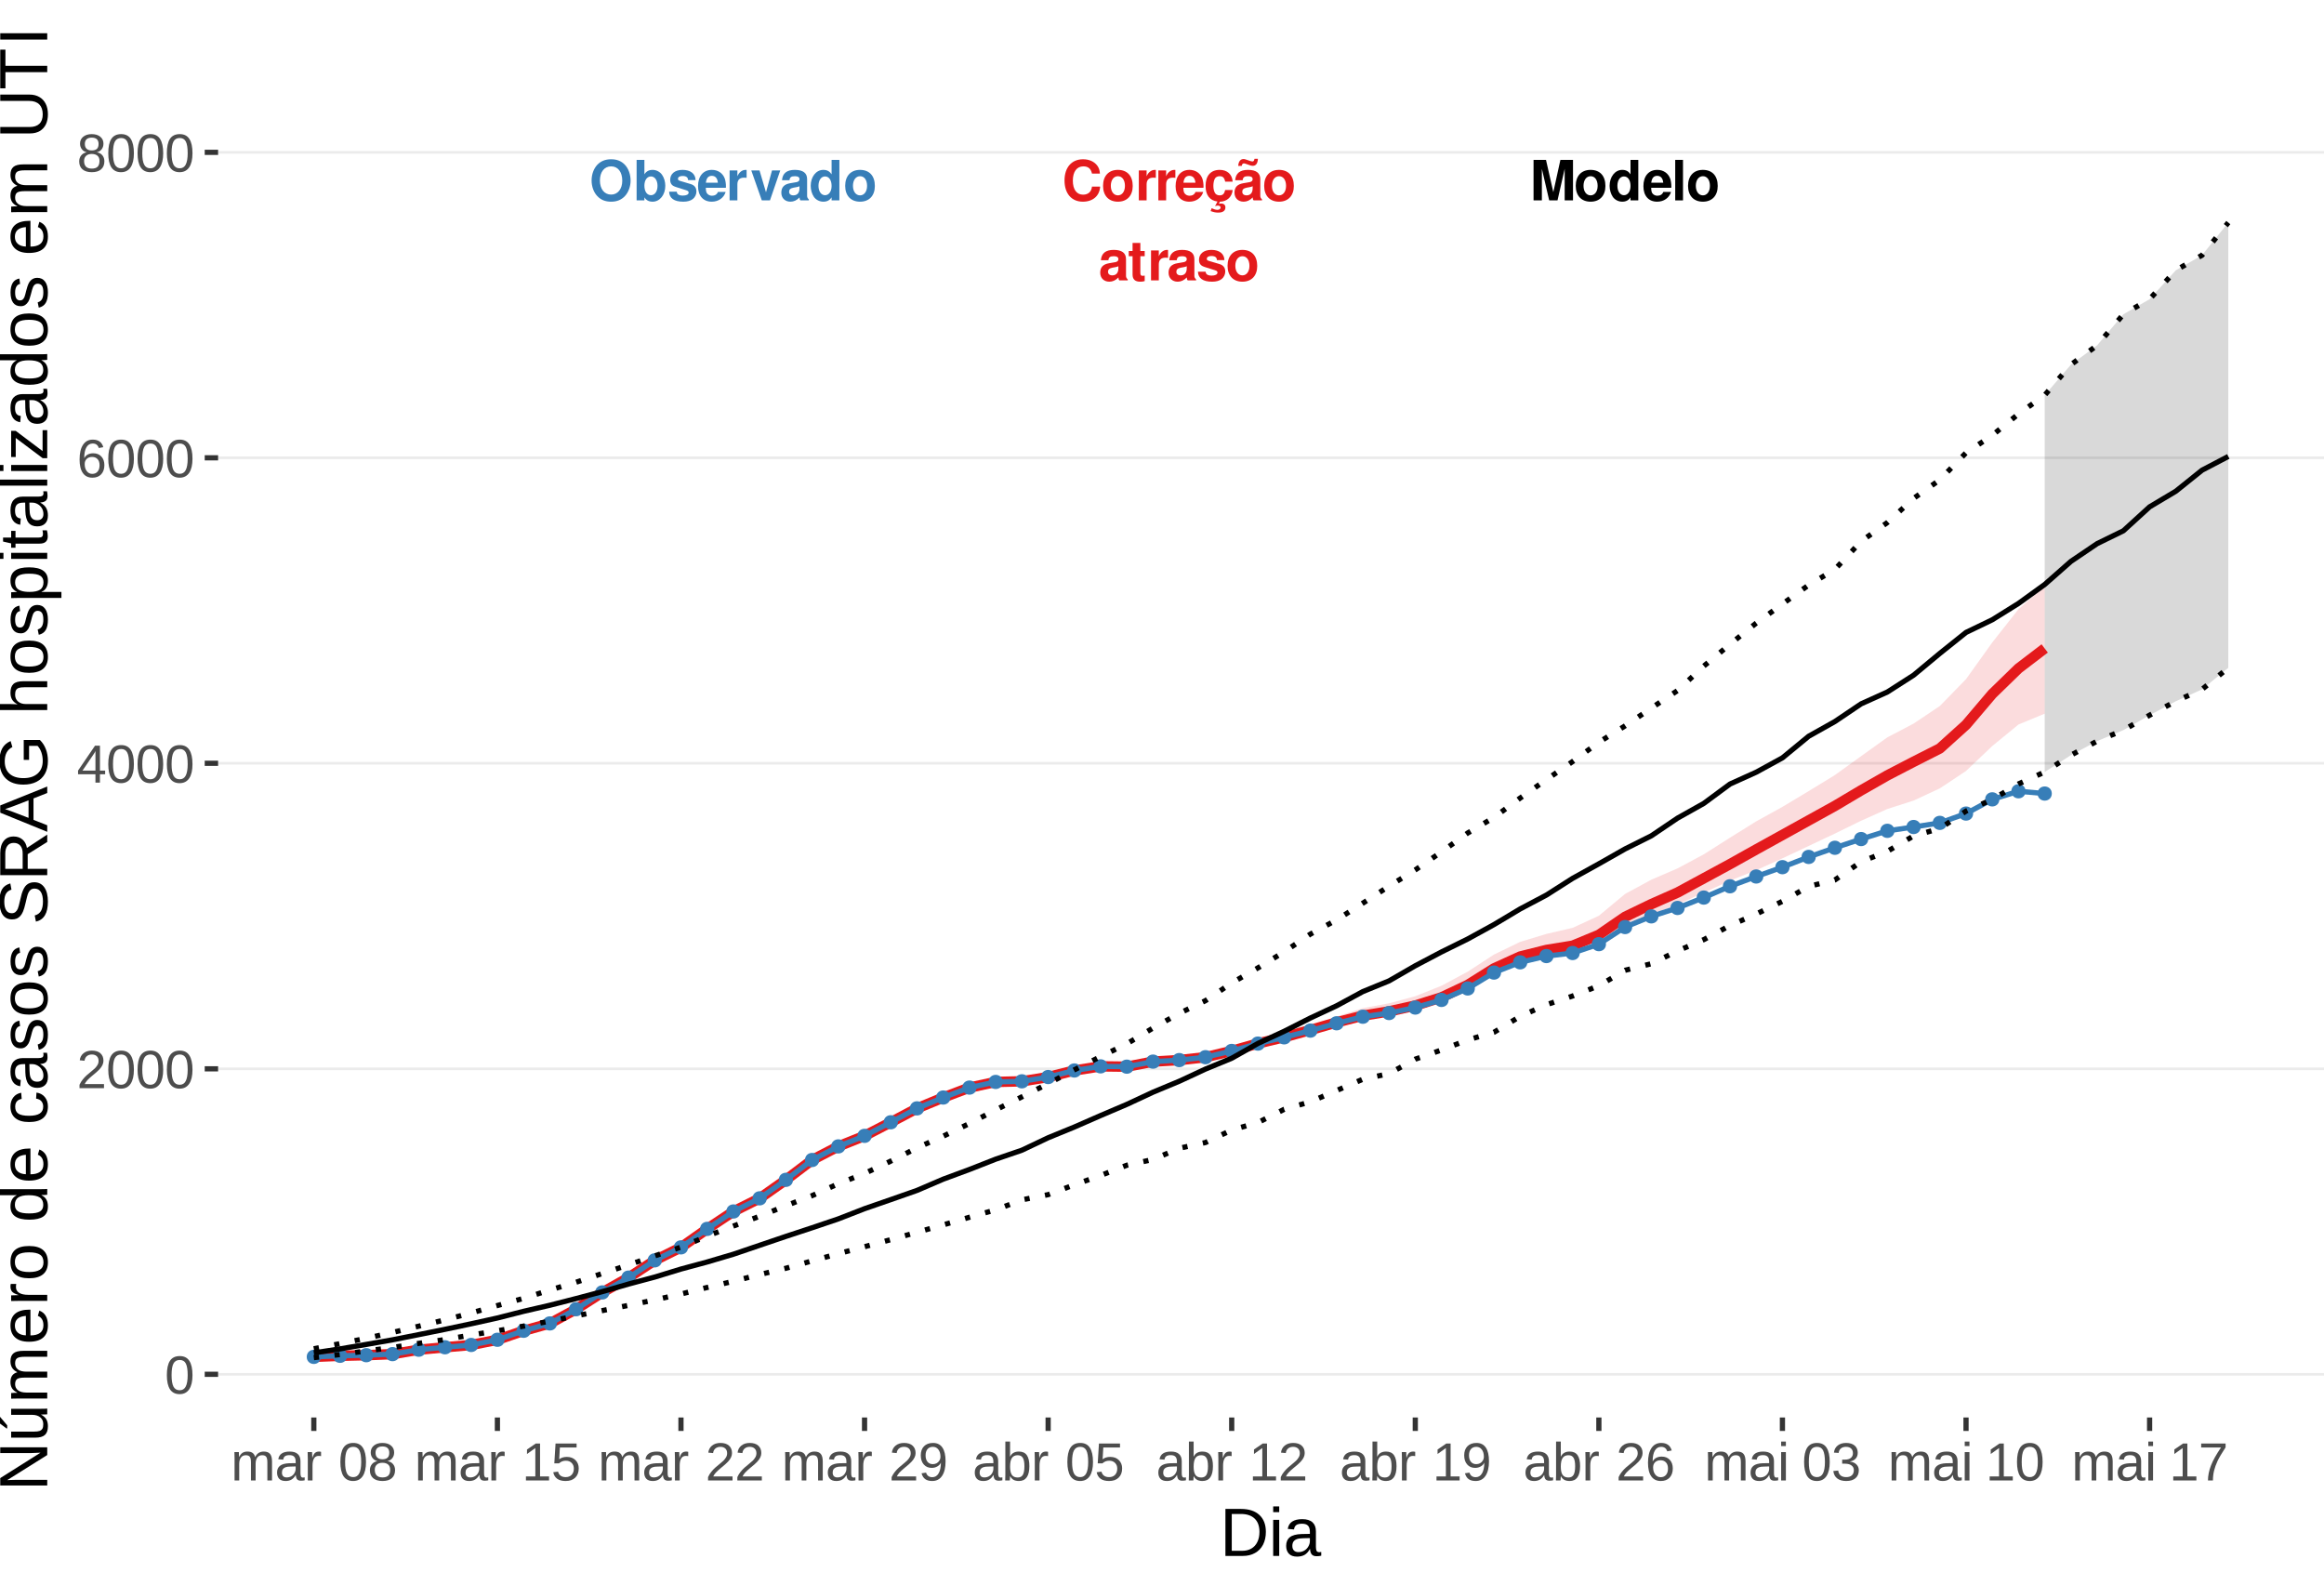 <?xml version="1.0" encoding="UTF-8"?>
<svg xmlns="http://www.w3.org/2000/svg" xmlns:xlink="http://www.w3.org/1999/xlink" width="476pt" height="322pt" viewBox="0 0 476 322" version="1.1">
<defs>
<g>
<symbol overflow="visible" id="glyph0-0">
<path style="stroke:none;" d=""/>
</symbol>
<symbol overflow="visible" id="glyph0-1">
<path style="stroke:none;" d="M 7.75 -5.484 C 7.703 -6.203 7.547 -6.656 7.203 -7.125 C 6.562 -7.969 5.547 -8.422 4.297 -8.422 C 1.953 -8.422 0.5 -6.75 0.5 -4.078 C 0.5 -1.406 1.938 0.266 4.25 0.266 C 6.328 0.266 7.688 -0.938 7.797 -2.828 L 6.125 -2.828 C 6.016 -1.781 5.359 -1.172 4.297 -1.172 C 2.984 -1.172 2.203 -2.234 2.203 -4.047 C 2.203 -5.875 3.016 -6.969 4.359 -6.969 C 5.344 -6.969 5.906 -6.5 6.125 -5.484 Z M 7.75 -5.484 "/>
</symbol>
<symbol overflow="visible" id="glyph0-2">
<path style="stroke:none;" d="M 3.422 -6.25 C 1.547 -6.25 0.391 -5 0.391 -2.984 C 0.391 -0.969 1.547 0.266 3.438 0.266 C 5.312 0.266 6.469 -0.969 6.469 -2.953 C 6.469 -5.031 5.344 -6.25 3.422 -6.25 Z M 3.438 -4.953 C 4.312 -4.953 4.875 -4.172 4.875 -2.969 C 4.875 -1.812 4.281 -1.031 3.438 -1.031 C 2.578 -1.031 1.984 -1.812 1.984 -2.984 C 1.984 -4.172 2.578 -4.953 3.438 -4.953 Z M 3.438 -4.953 "/>
</symbol>
<symbol overflow="visible" id="glyph0-3">
<path style="stroke:none;" d="M 0.719 -6.141 L 0.719 0 L 2.312 0 L 2.312 -3.266 C 2.312 -4.203 2.781 -4.656 3.703 -4.656 C 3.875 -4.656 4 -4.656 4.203 -4.625 L 4.203 -6.234 C 4.125 -6.25 4.078 -6.25 4.016 -6.25 C 3.281 -6.25 2.656 -5.766 2.312 -4.938 L 2.312 -6.141 Z M 0.719 -6.141 "/>
</symbol>
<symbol overflow="visible" id="glyph0-4">
<path style="stroke:none;" d="M 5.953 -2.578 C 5.969 -2.703 5.969 -2.766 5.969 -2.844 C 5.969 -3.453 5.875 -4.031 5.734 -4.453 C 5.328 -5.578 4.328 -6.25 3.094 -6.25 C 1.328 -6.25 0.25 -4.969 0.25 -2.906 C 0.25 -0.938 1.312 0.266 3.062 0.266 C 4.438 0.266 5.547 -0.516 5.906 -1.734 L 4.328 -1.734 C 4.141 -1.234 3.703 -0.953 3.109 -0.953 C 2.656 -0.953 2.297 -1.156 2.062 -1.484 C 1.922 -1.719 1.859 -1.984 1.844 -2.578 Z M 1.859 -3.625 C 1.969 -4.578 2.359 -5.031 3.078 -5.031 C 3.797 -5.031 4.234 -4.531 4.312 -3.625 Z M 1.859 -3.625 "/>
</symbol>
<symbol overflow="visible" id="glyph0-5">
<path style="stroke:none;" d="M 3.312 0.266 C 4.734 0.266 5.812 -0.703 5.938 -2.125 L 4.406 -2.125 C 4.219 -1.328 3.906 -1.031 3.281 -1.031 C 2.938 -1.031 2.594 -1.156 2.406 -1.391 C 2.141 -1.719 1.984 -2.312 1.984 -2.953 C 1.984 -3.531 2.094 -4.078 2.281 -4.438 C 2.469 -4.781 2.828 -4.953 3.281 -4.953 C 3.922 -4.953 4.234 -4.656 4.406 -3.844 L 5.938 -3.844 C 5.828 -5.344 4.828 -6.25 3.281 -6.25 C 1.438 -6.25 0.391 -5.047 0.391 -2.953 C 0.391 -1.078 1.25 0.031 2.828 0.234 L 2.328 1.203 C 2.547 1.109 2.672 1.062 2.891 1.062 C 3.234 1.062 3.469 1.234 3.469 1.469 C 3.469 1.734 3.188 1.938 2.828 1.938 C 2.5 1.938 2.203 1.859 1.641 1.594 L 1.422 2.188 C 2.125 2.438 2.484 2.5 2.984 2.5 C 3.938 2.5 4.453 2.125 4.453 1.438 C 4.453 0.938 4.125 0.641 3.578 0.641 C 3.406 0.641 3.266 0.656 3.109 0.719 Z M 3.312 0.266 "/>
</symbol>
<symbol overflow="visible" id="glyph0-6">
<path style="stroke:none;" d="M 5.953 -0.188 C 5.688 -0.453 5.594 -0.641 5.594 -0.938 L 5.594 -4.359 C 5.594 -5.609 4.75 -6.25 3.078 -6.25 C 1.422 -6.25 0.562 -5.547 0.453 -4.125 L 1.984 -4.125 C 2.062 -4.75 2.328 -4.953 3.109 -4.953 C 3.734 -4.953 4.031 -4.75 4.031 -4.344 C 4.031 -4.141 3.938 -3.969 3.766 -3.875 C 3.547 -3.75 3.547 -3.75 2.766 -3.625 L 2.125 -3.516 C 0.906 -3.312 0.312 -2.688 0.312 -1.578 C 0.312 -0.484 1.062 0.266 2.188 0.266 C 2.859 0.266 3.484 -0.016 4.047 -0.609 C 4.047 -0.297 4.078 -0.188 4.234 0 L 5.953 0 Z M 4.031 -2.469 C 4.031 -1.547 3.578 -1.031 2.781 -1.031 C 2.234 -1.031 1.906 -1.312 1.906 -1.766 C 1.906 -2.234 2.156 -2.469 2.828 -2.609 L 3.359 -2.703 C 3.781 -2.781 3.859 -2.812 4.031 -2.906 Z M 4.406 -8.516 C 4.359 -8.156 4.219 -7.969 3.984 -7.969 C 3.906 -7.969 3.672 -8.016 3.609 -8.047 L 2.781 -8.328 C 2.375 -8.469 2.359 -8.469 2.156 -8.469 C 1.531 -8.469 1.125 -7.953 1.078 -7.062 L 1.797 -7.062 C 1.859 -7.422 1.984 -7.578 2.25 -7.578 C 2.359 -7.578 2.469 -7.547 2.594 -7.5 L 3.406 -7.219 C 3.641 -7.125 3.859 -7.078 4.031 -7.078 C 4.703 -7.078 5.062 -7.547 5.109 -8.516 Z M 4.406 -8.516 "/>
</symbol>
<symbol overflow="visible" id="glyph0-7">
<path style="stroke:none;" d="M 5.953 -0.188 C 5.688 -0.453 5.594 -0.641 5.594 -0.938 L 5.594 -4.359 C 5.594 -5.609 4.75 -6.25 3.078 -6.25 C 1.422 -6.25 0.562 -5.547 0.453 -4.125 L 1.984 -4.125 C 2.062 -4.75 2.328 -4.953 3.109 -4.953 C 3.734 -4.953 4.031 -4.75 4.031 -4.344 C 4.031 -4.141 3.938 -3.969 3.766 -3.875 C 3.547 -3.75 3.547 -3.75 2.766 -3.625 L 2.125 -3.516 C 0.906 -3.312 0.312 -2.688 0.312 -1.578 C 0.312 -0.484 1.062 0.266 2.188 0.266 C 2.859 0.266 3.484 -0.016 4.047 -0.609 C 4.047 -0.297 4.078 -0.188 4.234 0 L 5.953 0 Z M 4.031 -2.469 C 4.031 -1.547 3.578 -1.031 2.781 -1.031 C 2.234 -1.031 1.906 -1.312 1.906 -1.766 C 1.906 -2.234 2.156 -2.469 2.828 -2.609 L 3.359 -2.703 C 3.781 -2.781 3.859 -2.812 4.031 -2.906 Z M 4.031 -2.469 "/>
</symbol>
<symbol overflow="visible" id="glyph0-8">
<path style="stroke:none;" d="M 3.422 -6.016 L 2.531 -6.016 L 2.531 -7.672 L 0.938 -7.672 L 0.938 -6.016 L 0.156 -6.016 L 0.156 -4.953 L 0.938 -4.953 L 0.938 -1.188 C 0.938 -0.219 1.453 0.266 2.5 0.266 C 2.859 0.266 3.125 0.234 3.422 0.141 L 3.422 -0.984 C 3.266 -0.953 3.188 -0.938 3.062 -0.938 C 2.641 -0.938 2.531 -1.062 2.531 -1.609 L 2.531 -4.953 L 3.422 -4.953 Z M 3.422 -6.016 "/>
</symbol>
<symbol overflow="visible" id="glyph0-9">
<path style="stroke:none;" d="M 5.75 -4.156 C 5.719 -5.453 4.719 -6.25 3.078 -6.25 C 1.516 -6.25 0.547 -5.453 0.547 -4.203 C 0.547 -3.781 0.672 -3.438 0.891 -3.203 C 1.109 -2.984 1.297 -2.875 1.891 -2.688 L 3.781 -2.094 C 4.188 -1.969 4.328 -1.844 4.328 -1.594 C 4.328 -1.219 3.875 -0.984 3.141 -0.984 C 2.719 -0.984 2.406 -1.062 2.203 -1.203 C 2.031 -1.328 1.953 -1.453 1.891 -1.781 L 0.328 -1.781 C 0.375 -0.438 1.359 0.266 3.234 0.266 C 4.078 0.266 4.734 0.078 5.188 -0.281 C 5.641 -0.641 5.922 -1.219 5.922 -1.812 C 5.922 -2.609 5.516 -3.125 4.703 -3.359 L 2.703 -3.953 C 2.25 -4.078 2.141 -4.172 2.141 -4.422 C 2.141 -4.766 2.5 -5 3.062 -5 C 3.828 -5 4.203 -4.719 4.203 -4.156 Z M 5.75 -4.156 "/>
</symbol>
<symbol overflow="visible" id="glyph0-10">
<path style="stroke:none;" d="M 2.453 -6.469 L 3.953 0 L 5.656 0 L 7.125 -6.469 L 7.125 0 L 8.828 0 L 8.828 -8.297 L 6.25 -8.297 L 4.797 -1.688 L 3.297 -8.297 L 0.75 -8.297 L 0.75 0 L 2.453 0 Z M 2.453 -6.469 "/>
</symbol>
<symbol overflow="visible" id="glyph0-11">
<path style="stroke:none;" d="M 4.609 0 L 6.203 0 L 6.203 -8.297 L 4.609 -8.297 L 4.609 -5.344 C 4.203 -5.953 3.688 -6.25 2.906 -6.25 C 1.438 -6.25 0.328 -4.828 0.328 -2.984 C 0.328 -2.156 0.578 -1.312 0.984 -0.719 C 1.406 -0.109 2.156 0.266 2.906 0.266 C 3.688 0.266 4.203 -0.016 4.609 -0.625 Z M 3.266 -4.906 C 4.078 -4.906 4.609 -4.141 4.609 -2.953 C 4.609 -1.844 4.062 -1.062 3.266 -1.062 C 2.469 -1.062 1.922 -1.859 1.922 -2.984 C 1.922 -4.125 2.469 -4.906 3.266 -4.906 Z M 3.266 -4.906 "/>
</symbol>
<symbol overflow="visible" id="glyph0-12">
<path style="stroke:none;" d="M 2.359 -8.297 L 0.766 -8.297 L 0.766 0 L 2.359 0 Z M 2.359 -8.297 "/>
</symbol>
<symbol overflow="visible" id="glyph0-13">
<path style="stroke:none;" d="M 4.438 -8.422 C 3.281 -8.422 2.328 -8.047 1.609 -7.281 C 0.875 -6.484 0.453 -5.328 0.453 -4.078 C 0.453 -2.844 0.875 -1.672 1.609 -0.891 C 2.328 -0.109 3.266 0.266 4.453 0.266 C 5.625 0.266 6.562 -0.109 7.281 -0.891 C 8 -1.656 8.438 -2.859 8.438 -4.031 C 8.438 -5.328 8.016 -6.5 7.281 -7.281 C 6.547 -8.062 5.641 -8.422 4.438 -8.422 Z M 4.453 -6.969 C 5.844 -6.969 6.734 -5.828 6.734 -4.031 C 6.734 -2.328 5.812 -1.188 4.453 -1.188 C 3.062 -1.188 2.156 -2.328 2.156 -4.078 C 2.156 -5.828 3.062 -6.969 4.453 -6.969 Z M 4.453 -6.969 "/>
</symbol>
<symbol overflow="visible" id="glyph0-14">
<path style="stroke:none;" d="M 0.672 -8.297 L 0.672 0 L 2.266 0 L 2.266 -0.625 C 2.656 -0.016 3.188 0.266 3.953 0.266 C 5.422 0.266 6.547 -1.141 6.547 -2.984 C 6.547 -3.828 6.297 -4.656 5.875 -5.25 C 5.453 -5.859 4.703 -6.25 3.953 -6.25 C 3.188 -6.25 2.656 -5.953 2.266 -5.344 L 2.266 -8.297 Z M 3.609 -4.906 C 4.391 -4.906 4.953 -4.125 4.953 -2.984 C 4.953 -1.859 4.406 -1.062 3.609 -1.062 C 2.797 -1.062 2.266 -1.828 2.266 -3.016 C 2.266 -4.141 2.812 -4.906 3.609 -4.906 Z M 3.609 -4.906 "/>
</symbol>
<symbol overflow="visible" id="glyph0-15">
<path style="stroke:none;" d="M 3.984 0 L 6.094 -6.141 L 4.406 -6.141 L 3.172 -1.656 L 1.844 -6.141 L 0.156 -6.141 L 2.312 0 Z M 3.984 0 "/>
</symbol>
<symbol overflow="visible" id="glyph1-0">
<path style="stroke:none;" d="M 1.094 -7.562 L 7.141 -7.562 L 7.141 0 L 1.094 0 Z M 1.516 -7.156 L 1.516 -0.406 L 6.734 -0.406 L 6.734 -7.156 Z M 1.516 -7.156 "/>
</symbol>
<symbol overflow="visible" id="glyph1-1">
<path style="stroke:none;" d="M 5.688 -3.781 C 5.688 -2.52 5.461 -1.555 5.016 -0.891 C 4.566 -0.223 3.91 0.109 3.047 0.109 C 2.172 0.109 1.516 -0.219 1.078 -0.875 C 0.648 -1.539 0.438 -2.508 0.438 -3.781 C 0.438 -5.082 0.645 -6.055 1.062 -6.703 C 1.488 -7.359 2.16 -7.688 3.078 -7.688 C 3.973 -7.688 4.629 -7.359 5.047 -6.703 C 5.473 -6.047 5.688 -5.07 5.688 -3.781 Z M 4.703 -3.781 C 4.703 -4.875 4.578 -5.664 4.328 -6.156 C 4.078 -6.645 3.66 -6.891 3.078 -6.891 C 2.484 -6.891 2.055 -6.648 1.797 -6.172 C 1.535 -5.691 1.406 -4.895 1.406 -3.781 C 1.406 -2.707 1.535 -1.922 1.797 -1.422 C 2.066 -0.93 2.488 -0.688 3.062 -0.688 C 3.625 -0.688 4.035 -0.938 4.297 -1.438 C 4.566 -1.945 4.703 -2.727 4.703 -3.781 Z M 4.703 -3.781 "/>
</symbol>
<symbol overflow="visible" id="glyph1-2">
<path style="stroke:none;" d="M 0.547 0 L 0.547 -0.688 C 0.734 -1.102 0.957 -1.469 1.219 -1.781 C 1.477 -2.102 1.754 -2.395 2.047 -2.656 C 2.336 -2.914 2.625 -3.156 2.906 -3.375 C 3.195 -3.602 3.457 -3.828 3.688 -4.047 C 3.914 -4.273 4.098 -4.508 4.234 -4.75 C 4.379 -4.988 4.453 -5.266 4.453 -5.578 C 4.453 -5.992 4.328 -6.316 4.078 -6.547 C 3.836 -6.773 3.504 -6.891 3.078 -6.891 C 2.66 -6.891 2.316 -6.773 2.047 -6.547 C 1.785 -6.328 1.629 -6.016 1.578 -5.609 L 0.594 -5.703 C 0.664 -6.305 0.922 -6.785 1.359 -7.141 C 1.805 -7.504 2.379 -7.688 3.078 -7.688 C 3.836 -7.688 4.422 -7.504 4.828 -7.141 C 5.242 -6.773 5.453 -6.266 5.453 -5.609 C 5.453 -5.316 5.383 -5.023 5.25 -4.734 C 5.113 -4.441 4.91 -4.148 4.641 -3.859 C 4.379 -3.566 3.875 -3.117 3.125 -2.516 C 2.719 -2.18 2.391 -1.879 2.141 -1.609 C 1.898 -1.336 1.723 -1.078 1.609 -0.828 L 5.562 -0.828 L 5.562 0 Z M 0.547 0 "/>
</symbol>
<symbol overflow="visible" id="glyph1-3">
<path style="stroke:none;" d="M 4.734 -1.719 L 4.734 0 L 3.812 0 L 3.812 -1.719 L 0.25 -1.719 L 0.25 -2.469 L 3.719 -7.562 L 4.734 -7.562 L 4.734 -2.469 L 5.797 -2.469 L 5.797 -1.719 Z M 3.812 -6.484 C 3.812 -6.461 3.766 -6.363 3.672 -6.188 C 3.578 -6.02 3.504 -5.906 3.453 -5.844 L 1.516 -2.984 L 1.234 -2.578 L 1.141 -2.469 L 3.812 -2.469 Z M 3.812 -6.484 "/>
</symbol>
<symbol overflow="visible" id="glyph1-4">
<path style="stroke:none;" d="M 5.641 -2.469 C 5.641 -1.676 5.422 -1.047 4.984 -0.578 C 4.547 -0.117 3.945 0.109 3.188 0.109 C 2.332 0.109 1.68 -0.207 1.234 -0.844 C 0.785 -1.477 0.562 -2.398 0.562 -3.609 C 0.562 -4.922 0.797 -5.926 1.266 -6.625 C 1.734 -7.332 2.398 -7.688 3.266 -7.688 C 4.41 -7.688 5.129 -7.172 5.422 -6.141 L 4.5 -5.969 C 4.312 -6.582 3.895 -6.891 3.25 -6.891 C 2.695 -6.891 2.27 -6.633 1.969 -6.125 C 1.664 -5.613 1.516 -4.867 1.516 -3.891 C 1.691 -4.223 1.938 -4.473 2.25 -4.641 C 2.57 -4.805 2.941 -4.891 3.359 -4.891 C 4.055 -4.891 4.609 -4.672 5.016 -4.234 C 5.43 -3.797 5.641 -3.207 5.641 -2.469 Z M 4.656 -2.438 C 4.656 -2.977 4.52 -3.395 4.25 -3.688 C 3.977 -3.988 3.602 -4.141 3.125 -4.141 C 2.676 -4.141 2.312 -4.008 2.031 -3.75 C 1.75 -3.488 1.609 -3.129 1.609 -2.672 C 1.609 -2.078 1.754 -1.594 2.047 -1.219 C 2.336 -0.852 2.707 -0.672 3.156 -0.672 C 3.625 -0.672 3.988 -0.828 4.25 -1.141 C 4.52 -1.453 4.656 -1.883 4.656 -2.438 Z M 4.656 -2.438 "/>
</symbol>
<symbol overflow="visible" id="glyph1-5">
<path style="stroke:none;" d="M 5.641 -2.109 C 5.641 -1.41 5.414 -0.863 4.969 -0.469 C 4.531 -0.082 3.895 0.109 3.062 0.109 C 2.25 0.109 1.613 -0.082 1.156 -0.469 C 0.707 -0.852 0.484 -1.395 0.484 -2.094 C 0.484 -2.594 0.625 -3.008 0.906 -3.344 C 1.188 -3.676 1.547 -3.879 1.984 -3.953 L 1.984 -3.984 C 1.578 -4.078 1.254 -4.285 1.016 -4.609 C 0.773 -4.93 0.656 -5.305 0.656 -5.734 C 0.656 -6.316 0.867 -6.785 1.297 -7.141 C 1.734 -7.504 2.316 -7.688 3.047 -7.688 C 3.785 -7.688 4.367 -7.508 4.797 -7.156 C 5.234 -6.801 5.453 -6.328 5.453 -5.734 C 5.453 -5.297 5.332 -4.914 5.094 -4.594 C 4.852 -4.27 4.523 -4.066 4.109 -3.984 L 4.109 -3.969 C 4.586 -3.883 4.961 -3.676 5.234 -3.344 C 5.504 -3.02 5.641 -2.609 5.641 -2.109 Z M 4.453 -5.672 C 4.453 -6.535 3.984 -6.969 3.047 -6.969 C 2.586 -6.969 2.238 -6.859 2 -6.641 C 1.758 -6.422 1.641 -6.098 1.641 -5.672 C 1.641 -5.242 1.758 -4.914 2 -4.688 C 2.25 -4.457 2.598 -4.344 3.047 -4.344 C 3.504 -4.344 3.852 -4.445 4.094 -4.656 C 4.332 -4.863 4.453 -5.203 4.453 -5.672 Z M 4.641 -2.203 C 4.641 -2.672 4.5 -3.023 4.219 -3.266 C 3.938 -3.504 3.547 -3.625 3.047 -3.625 C 2.547 -3.625 2.16 -3.492 1.891 -3.234 C 1.617 -2.984 1.484 -2.633 1.484 -2.188 C 1.484 -1.145 2.016 -0.625 3.078 -0.625 C 3.598 -0.625 3.988 -0.75 4.25 -1 C 4.508 -1.25 4.641 -1.648 4.641 -2.203 Z M 4.641 -2.203 "/>
</symbol>
<symbol overflow="visible" id="glyph1-6">
<path style="stroke:none;" d="M 4.125 0 L 4.125 -3.688 C 4.125 -4.25 4.047 -4.633 3.891 -4.844 C 3.734 -5.062 3.457 -5.172 3.062 -5.172 C 2.645 -5.172 2.316 -5.016 2.078 -4.703 C 1.836 -4.391 1.719 -3.945 1.719 -3.375 L 1.719 0 L 0.766 0 L 0.766 -4.578 C 0.766 -5.254 0.754 -5.664 0.734 -5.812 L 1.641 -5.812 C 1.648 -5.789 1.656 -5.738 1.656 -5.656 C 1.656 -5.582 1.656 -5.492 1.656 -5.391 C 1.664 -5.297 1.676 -5.102 1.688 -4.812 L 1.703 -4.812 C 1.91 -5.227 2.145 -5.516 2.406 -5.672 C 2.676 -5.836 3.008 -5.922 3.406 -5.922 C 3.844 -5.922 4.188 -5.832 4.438 -5.656 C 4.695 -5.477 4.879 -5.195 4.984 -4.812 L 5 -4.812 C 5.195 -5.207 5.438 -5.488 5.719 -5.656 C 6.008 -5.832 6.352 -5.922 6.75 -5.922 C 7.344 -5.922 7.77 -5.758 8.031 -5.438 C 8.301 -5.125 8.438 -4.602 8.438 -3.875 L 8.438 0 L 7.484 0 L 7.484 -3.688 C 7.484 -4.25 7.406 -4.633 7.25 -4.844 C 7.094 -5.062 6.816 -5.172 6.422 -5.172 C 5.992 -5.172 5.66 -5.016 5.422 -4.703 C 5.191 -4.391 5.078 -3.945 5.078 -3.375 L 5.078 0 Z M 4.125 0 "/>
</symbol>
<symbol overflow="visible" id="glyph1-7">
<path style="stroke:none;" d="M 2.219 0.109 C 1.633 0.109 1.195 -0.039 0.906 -0.344 C 0.613 -0.656 0.469 -1.082 0.469 -1.625 C 0.469 -2.227 0.664 -2.688 1.062 -3 C 1.457 -3.32 2.094 -3.5 2.969 -3.531 L 4.281 -3.547 L 4.281 -3.859 C 4.281 -4.336 4.176 -4.676 3.969 -4.875 C 3.77 -5.082 3.457 -5.188 3.031 -5.188 C 2.602 -5.188 2.289 -5.113 2.094 -4.969 C 1.895 -4.82 1.773 -4.586 1.734 -4.266 L 0.719 -4.344 C 0.883 -5.395 1.664 -5.922 3.062 -5.922 C 3.789 -5.922 4.336 -5.754 4.703 -5.422 C 5.078 -5.086 5.266 -4.602 5.266 -3.969 L 5.266 -1.469 C 5.266 -1.176 5.301 -0.957 5.375 -0.812 C 5.445 -0.664 5.586 -0.594 5.797 -0.594 C 5.891 -0.594 6 -0.609 6.125 -0.641 L 6.125 -0.031 C 5.875 0.02 5.625 0.047 5.375 0.047 C 5.008 0.047 4.742 -0.047 4.578 -0.234 C 4.422 -0.422 4.332 -0.711 4.312 -1.109 L 4.281 -1.109 C 4.031 -0.672 3.738 -0.359 3.406 -0.172 C 3.082 0.016 2.688 0.109 2.219 0.109 Z M 2.438 -0.625 C 2.789 -0.625 3.102 -0.703 3.375 -0.859 C 3.656 -1.016 3.875 -1.234 4.031 -1.516 C 4.195 -1.797 4.281 -2.086 4.281 -2.391 L 4.281 -2.875 L 3.219 -2.844 C 2.77 -2.844 2.426 -2.797 2.188 -2.703 C 1.957 -2.617 1.781 -2.488 1.656 -2.312 C 1.531 -2.133 1.469 -1.898 1.469 -1.609 C 1.469 -1.297 1.551 -1.051 1.719 -0.875 C 1.883 -0.707 2.125 -0.625 2.438 -0.625 Z M 2.438 -0.625 "/>
</symbol>
<symbol overflow="visible" id="glyph1-8">
<path style="stroke:none;" d="M 0.766 0 L 0.766 -4.453 C 0.766 -4.867 0.754 -5.32 0.734 -5.812 L 1.641 -5.812 C 1.672 -5.156 1.688 -4.758 1.688 -4.625 L 1.703 -4.625 C 1.859 -5.125 2.035 -5.461 2.234 -5.641 C 2.441 -5.828 2.727 -5.922 3.094 -5.922 C 3.219 -5.922 3.348 -5.898 3.484 -5.859 L 3.484 -4.984 C 3.348 -5.016 3.176 -5.031 2.969 -5.031 C 2.562 -5.031 2.254 -4.859 2.047 -4.516 C 1.836 -4.172 1.734 -3.676 1.734 -3.031 L 1.734 0 Z M 0.766 0 "/>
</symbol>
<symbol overflow="visible" id="glyph1-9">
<path style="stroke:none;" d=""/>
</symbol>
<symbol overflow="visible" id="glyph1-10">
<path style="stroke:none;" d="M 0.844 0 L 0.844 -0.828 L 2.766 -0.828 L 2.766 -6.641 L 1.062 -5.422 L 1.062 -6.344 L 2.844 -7.562 L 3.734 -7.562 L 3.734 -0.828 L 5.578 -0.828 L 5.578 0 Z M 0.844 0 "/>
</symbol>
<symbol overflow="visible" id="glyph1-11">
<path style="stroke:none;" d="M 5.656 -2.469 C 5.656 -1.664 5.414 -1.035 4.938 -0.578 C 4.469 -0.117 3.812 0.109 2.969 0.109 C 2.258 0.109 1.688 -0.039 1.25 -0.344 C 0.82 -0.656 0.551 -1.102 0.438 -1.688 L 1.422 -1.812 C 1.617 -1.062 2.141 -0.688 2.984 -0.688 C 3.504 -0.688 3.91 -0.844 4.203 -1.156 C 4.504 -1.469 4.656 -1.895 4.656 -2.438 C 4.656 -2.914 4.504 -3.301 4.203 -3.594 C 3.91 -3.895 3.516 -4.047 3.016 -4.047 C 2.754 -4.047 2.508 -4.004 2.281 -3.922 C 2.051 -3.836 1.828 -3.695 1.609 -3.5 L 0.656 -3.5 L 0.906 -7.562 L 5.219 -7.562 L 5.219 -6.75 L 1.797 -6.75 L 1.656 -4.344 C 2.07 -4.664 2.594 -4.828 3.219 -4.828 C 3.957 -4.828 4.547 -4.609 4.984 -4.172 C 5.43 -3.734 5.656 -3.164 5.656 -2.469 Z M 5.656 -2.469 "/>
</symbol>
<symbol overflow="visible" id="glyph1-12">
<path style="stroke:none;" d="M 5.594 -3.938 C 5.594 -2.633 5.352 -1.633 4.875 -0.938 C 4.406 -0.238 3.734 0.109 2.859 0.109 C 2.266 0.109 1.789 -0.016 1.438 -0.266 C 1.082 -0.516 0.828 -0.914 0.672 -1.469 L 1.594 -1.609 C 1.789 -0.984 2.219 -0.672 2.875 -0.672 C 3.426 -0.672 3.852 -0.926 4.156 -1.438 C 4.469 -1.957 4.629 -2.695 4.641 -3.656 C 4.492 -3.332 4.25 -3.07 3.906 -2.875 C 3.562 -2.676 3.18 -2.578 2.766 -2.578 C 2.078 -2.578 1.531 -2.812 1.125 -3.281 C 0.719 -3.75 0.516 -4.367 0.516 -5.141 C 0.516 -5.93 0.734 -6.551 1.172 -7 C 1.617 -7.457 2.238 -7.688 3.031 -7.688 C 3.875 -7.688 4.508 -7.375 4.938 -6.75 C 5.375 -6.125 5.594 -5.188 5.594 -3.938 Z M 4.547 -4.875 C 4.547 -5.477 4.406 -5.961 4.125 -6.328 C 3.844 -6.703 3.469 -6.891 3 -6.891 C 2.531 -6.891 2.16 -6.734 1.891 -6.422 C 1.629 -6.109 1.5 -5.68 1.5 -5.141 C 1.5 -4.586 1.629 -4.148 1.891 -3.828 C 2.16 -3.504 2.523 -3.344 2.984 -3.344 C 3.266 -3.344 3.523 -3.406 3.766 -3.531 C 4.004 -3.664 4.191 -3.848 4.328 -4.078 C 4.473 -4.305 4.547 -4.57 4.547 -4.875 Z M 4.547 -4.875 "/>
</symbol>
<symbol overflow="visible" id="glyph1-13">
<path style="stroke:none;" d="M 5.656 -2.938 C 5.656 -0.906 4.941 0.109 3.516 0.109 C 3.078 0.109 2.711 0.031 2.422 -0.125 C 2.129 -0.289 1.891 -0.551 1.703 -0.906 C 1.703 -0.789 1.691 -0.617 1.672 -0.391 C 1.66 -0.16 1.648 -0.031 1.641 0 L 0.703 0 C 0.723 -0.195 0.734 -0.598 0.734 -1.203 L 0.734 -7.969 L 1.703 -7.969 L 1.703 -5.703 C 1.703 -5.461 1.695 -5.188 1.688 -4.875 L 1.703 -4.875 C 1.891 -5.25 2.129 -5.516 2.422 -5.672 C 2.711 -5.836 3.078 -5.922 3.516 -5.922 C 4.254 -5.922 4.797 -5.672 5.141 -5.172 C 5.484 -4.68 5.656 -3.938 5.656 -2.938 Z M 4.641 -2.906 C 4.641 -3.719 4.531 -4.297 4.312 -4.641 C 4.102 -4.992 3.754 -5.172 3.266 -5.172 C 2.723 -5.172 2.328 -4.984 2.078 -4.609 C 1.828 -4.242 1.703 -3.656 1.703 -2.844 C 1.703 -2.082 1.82 -1.52 2.062 -1.156 C 2.312 -0.789 2.711 -0.609 3.266 -0.609 C 3.742 -0.609 4.094 -0.785 4.312 -1.141 C 4.531 -1.504 4.641 -2.094 4.641 -2.906 Z M 4.641 -2.906 "/>
</symbol>
<symbol overflow="visible" id="glyph1-14">
<path style="stroke:none;" d="M 0.734 -7.047 L 0.734 -7.969 L 1.703 -7.969 L 1.703 -7.047 Z M 0.734 0 L 0.734 -5.812 L 1.703 -5.812 L 1.703 0 Z M 0.734 0 "/>
</symbol>
<symbol overflow="visible" id="glyph1-15">
<path style="stroke:none;" d="M 5.641 -2.094 C 5.641 -1.395 5.414 -0.852 4.969 -0.469 C 4.52 -0.082 3.883 0.109 3.062 0.109 C 2.301 0.109 1.691 -0.062 1.234 -0.406 C 0.773 -0.75 0.504 -1.258 0.422 -1.938 L 1.422 -2.031 C 1.547 -1.133 2.094 -0.688 3.062 -0.688 C 3.551 -0.688 3.93 -0.805 4.203 -1.047 C 4.484 -1.285 4.625 -1.645 4.625 -2.125 C 4.625 -2.531 4.461 -2.848 4.141 -3.078 C 3.828 -3.316 3.375 -3.438 2.781 -3.438 L 2.234 -3.438 L 2.234 -4.266 L 2.766 -4.266 C 3.297 -4.266 3.707 -4.379 4 -4.609 C 4.289 -4.848 4.438 -5.172 4.438 -5.578 C 4.438 -5.984 4.316 -6.301 4.078 -6.531 C 3.836 -6.77 3.484 -6.891 3.016 -6.891 C 2.586 -6.891 2.238 -6.781 1.969 -6.562 C 1.707 -6.344 1.555 -6.035 1.516 -5.641 L 0.547 -5.703 C 0.617 -6.328 0.875 -6.812 1.312 -7.156 C 1.758 -7.508 2.332 -7.688 3.031 -7.688 C 3.781 -7.688 4.363 -7.508 4.781 -7.156 C 5.207 -6.801 5.422 -6.305 5.422 -5.672 C 5.422 -5.191 5.285 -4.801 5.016 -4.5 C 4.742 -4.195 4.352 -3.992 3.844 -3.891 L 3.844 -3.859 C 4.406 -3.797 4.844 -3.602 5.156 -3.281 C 5.477 -2.969 5.641 -2.57 5.641 -2.094 Z M 5.641 -2.094 "/>
</symbol>
<symbol overflow="visible" id="glyph1-16">
<path style="stroke:none;" d="M 5.562 -6.781 C 4.789 -5.602 4.242 -4.676 3.922 -4 C 3.609 -3.332 3.367 -2.672 3.203 -2.016 C 3.047 -1.367 2.969 -0.695 2.969 0 L 1.953 0 C 1.953 -0.969 2.156 -1.984 2.562 -3.047 C 2.977 -4.117 3.664 -5.352 4.625 -6.75 L 0.562 -6.75 L 0.562 -7.562 L 5.562 -7.562 Z M 5.562 -6.781 "/>
</symbol>
<symbol overflow="visible" id="glyph2-0">
<path style="stroke:none;" d="M 1.406 -9.625 L 9.094 -9.625 L 9.094 0 L 1.406 0 Z M 1.922 -9.109 L 1.922 -0.516 L 8.578 -0.516 L 8.578 -9.109 Z M 1.922 -9.109 "/>
</symbol>
<symbol overflow="visible" id="glyph2-1">
<path style="stroke:none;" d="M 9.438 -4.922 C 9.438 -3.922 9.242 -3.047 8.859 -2.297 C 8.473 -1.555 7.922 -0.988 7.203 -0.594 C 6.492 -0.195 5.676 0 4.75 0 L 1.156 0 L 1.156 -9.625 L 4.328 -9.625 C 5.961 -9.625 7.223 -9.211 8.109 -8.391 C 8.992 -7.578 9.438 -6.422 9.438 -4.922 Z M 8.125 -4.922 C 8.125 -6.109 7.797 -7.016 7.141 -7.641 C 6.492 -8.273 5.551 -8.594 4.312 -8.594 L 2.453 -8.594 L 2.453 -1.047 L 4.594 -1.047 C 5.301 -1.047 5.922 -1.195 6.453 -1.5 C 6.992 -1.812 7.406 -2.258 7.688 -2.844 C 7.977 -3.426 8.125 -4.117 8.125 -4.922 Z M 8.125 -4.922 "/>
</symbol>
<symbol overflow="visible" id="glyph2-2">
<path style="stroke:none;" d="M 0.938 -8.969 L 0.938 -10.141 L 2.172 -10.141 L 2.172 -8.969 Z M 0.938 0 L 0.938 -7.391 L 2.172 -7.391 L 2.172 0 Z M 0.938 0 "/>
</symbol>
<symbol overflow="visible" id="glyph2-3">
<path style="stroke:none;" d="M 2.828 0.141 C 2.086 0.141 1.531 -0.055 1.156 -0.453 C 0.781 -0.848 0.594 -1.383 0.594 -2.062 C 0.594 -2.832 0.844 -3.422 1.344 -3.828 C 1.852 -4.234 2.664 -4.453 3.781 -4.484 L 5.453 -4.516 L 5.453 -4.922 C 5.453 -5.516 5.32 -5.941 5.062 -6.203 C 4.812 -6.461 4.41 -6.594 3.859 -6.594 C 3.305 -6.594 2.906 -6.5 2.656 -6.312 C 2.406 -6.125 2.254 -5.828 2.203 -5.422 L 0.922 -5.531 C 1.129 -6.863 2.117 -7.531 3.891 -7.531 C 4.816 -7.531 5.516 -7.316 5.984 -6.891 C 6.453 -6.461 6.688 -5.848 6.688 -5.047 L 6.688 -1.859 C 6.688 -1.492 6.734 -1.219 6.828 -1.031 C 6.93 -0.852 7.117 -0.766 7.391 -0.766 C 7.504 -0.766 7.633 -0.781 7.781 -0.812 L 7.781 -0.047 C 7.477 0.023 7.164 0.062 6.844 0.062 C 6.383 0.062 6.051 -0.055 5.844 -0.297 C 5.633 -0.535 5.516 -0.91 5.484 -1.422 L 5.453 -1.422 C 5.141 -0.848 4.77 -0.441 4.344 -0.203 C 3.926 0.023 3.422 0.141 2.828 0.141 Z M 3.109 -0.781 C 3.555 -0.781 3.957 -0.883 4.312 -1.094 C 4.664 -1.301 4.941 -1.582 5.141 -1.938 C 5.348 -2.289 5.453 -2.66 5.453 -3.047 L 5.453 -3.656 L 4.109 -3.625 C 3.523 -3.613 3.082 -3.551 2.781 -3.438 C 2.488 -3.332 2.258 -3.164 2.094 -2.938 C 1.938 -2.707 1.859 -2.41 1.859 -2.047 C 1.859 -1.641 1.969 -1.328 2.188 -1.109 C 2.406 -0.891 2.711 -0.781 3.109 -0.781 Z M 3.109 -0.781 "/>
</symbol>
<symbol overflow="visible" id="glyph3-0">
<path style="stroke:none;" d="M -9.625 -1.406 L -9.625 -9.094 L 0 -9.094 L 0 -1.406 Z M -9.109 -1.922 L -0.516 -1.922 L -0.516 -8.578 L -9.109 -8.578 Z M -9.109 -1.922 "/>
</symbol>
<symbol overflow="visible" id="glyph3-1">
<path style="stroke:none;" d="M 0 -7.391 L -8.203 -2.25 L -7.547 -2.281 L -6.406 -2.312 L 0 -2.312 L 0 -1.156 L -9.625 -1.156 L -9.625 -2.672 L -1.375 -7.875 C -2.27 -7.82 -2.914 -7.797 -3.312 -7.797 L -9.625 -7.797 L -9.625 -8.969 L 0 -8.969 Z M 0 -7.391 "/>
</symbol>
<symbol overflow="visible" id="glyph3-2">
<path style="stroke:none;" d="M -7.391 -2.188 L -2.703 -2.188 C -2.211 -2.188 -1.832 -2.234 -1.562 -2.328 C -1.301 -2.43 -1.109 -2.586 -0.984 -2.797 C -0.867 -3.004 -0.812 -3.312 -0.812 -3.719 C -0.812 -4.312 -1.016 -4.773 -1.422 -5.109 C -1.828 -5.453 -2.391 -5.625 -3.109 -5.625 L -7.391 -5.625 L -7.391 -6.859 L -1.578 -6.859 C -0.711 -6.859 -0.188 -6.875 0 -6.906 L 0 -5.734 C -0.02 -5.734 -0.078 -5.727 -0.172 -5.719 C -0.273 -5.719 -0.391 -5.711 -0.516 -5.703 C -0.648 -5.703 -0.898 -5.695 -1.266 -5.688 L -1.266 -5.672 C -0.754 -5.391 -0.391 -5.062 -0.172 -4.688 C 0.035 -4.312 0.141 -3.848 0.141 -3.297 C 0.141 -2.484 -0.062 -1.891 -0.469 -1.516 C -0.875 -1.141 -1.539 -0.953 -2.469 -0.953 L -7.391 -0.953 Z M -8.203 -2.844 L -8.344 -2.844 L -10.312 -4.312 L -10.312 -5.734 L -10.109 -5.734 L -8.203 -3.484 Z M -8.203 -2.844 "/>
</symbol>
<symbol overflow="visible" id="glyph3-3">
<path style="stroke:none;" d="M 0 -5.25 L -4.688 -5.25 C -5.406 -5.25 -5.898 -5.148 -6.172 -4.953 C -6.441 -4.754 -6.578 -4.398 -6.578 -3.891 C -6.578 -3.367 -6.375 -2.953 -5.969 -2.641 C -5.57 -2.336 -5.008 -2.188 -4.281 -2.188 L 0 -2.188 L 0 -0.969 L -5.812 -0.969 C -6.676 -0.969 -7.203 -0.957 -7.391 -0.938 L -7.391 -2.094 C -7.367 -2.094 -7.305 -2.094 -7.203 -2.094 C -7.109 -2.102 -6.992 -2.113 -6.859 -2.125 C -6.734 -2.133 -6.488 -2.141 -6.125 -2.141 L -6.125 -2.172 C -6.656 -2.43 -7.02 -2.734 -7.219 -3.078 C -7.426 -3.422 -7.531 -3.836 -7.531 -4.328 C -7.531 -4.891 -7.414 -5.332 -7.188 -5.656 C -6.969 -5.977 -6.613 -6.207 -6.125 -6.344 L -6.125 -6.359 C -6.625 -6.609 -6.984 -6.914 -7.203 -7.281 C -7.422 -7.645 -7.531 -8.082 -7.531 -8.594 C -7.531 -9.344 -7.328 -9.883 -6.922 -10.219 C -6.516 -10.562 -5.848 -10.734 -4.922 -10.734 L 0 -10.734 L 0 -9.516 L -4.688 -9.516 C -5.406 -9.516 -5.898 -9.414 -6.172 -9.219 C -6.441 -9.031 -6.578 -8.68 -6.578 -8.172 C -6.578 -7.629 -6.379 -7.207 -5.984 -6.906 C -5.586 -6.613 -5.02 -6.469 -4.281 -6.469 L 0 -6.469 Z M 0 -5.25 "/>
</symbol>
<symbol overflow="visible" id="glyph3-4">
<path style="stroke:none;" d="M -3.438 -1.891 C -2.594 -1.891 -1.938 -2.062 -1.469 -2.406 C -1.008 -2.758 -0.781 -3.273 -0.781 -3.953 C -0.781 -4.484 -0.883 -4.91 -1.094 -5.234 C -1.312 -5.555 -1.586 -5.773 -1.922 -5.891 L -1.609 -6.969 C -0.441 -6.52 0.141 -5.516 0.141 -3.953 C 0.141 -2.859 -0.18 -2.023 -0.828 -1.453 C -1.484 -0.879 -2.457 -0.594 -3.75 -0.594 C -4.969 -0.594 -5.898 -0.879 -6.547 -1.453 C -7.203 -2.023 -7.531 -2.844 -7.531 -3.906 C -7.531 -6.082 -6.223 -7.172 -3.609 -7.172 L -3.438 -7.172 Z M -4.375 -5.891 C -5.156 -5.828 -5.723 -5.629 -6.078 -5.297 C -6.441 -4.973 -6.625 -4.504 -6.625 -3.891 C -6.625 -3.285 -6.422 -2.805 -6.016 -2.453 C -5.617 -2.109 -5.07 -1.926 -4.375 -1.906 Z M -4.375 -5.891 "/>
</symbol>
<symbol overflow="visible" id="glyph3-5">
<path style="stroke:none;" d="M 0 -0.969 L -5.672 -0.969 C -6.191 -0.969 -6.766 -0.957 -7.391 -0.938 L -7.391 -2.094 C -6.555 -2.125 -6.055 -2.141 -5.891 -2.141 L -5.891 -2.172 C -6.523 -2.367 -6.957 -2.594 -7.188 -2.844 C -7.414 -3.102 -7.531 -3.469 -7.531 -3.938 C -7.531 -4.094 -7.508 -4.258 -7.469 -4.438 L -6.344 -4.438 C -6.383 -4.27 -6.406 -4.051 -6.406 -3.781 C -6.406 -3.27 -6.188 -2.879 -5.75 -2.609 C -5.312 -2.336 -4.68 -2.203 -3.859 -2.203 L 0 -2.203 Z M 0 -0.969 "/>
</symbol>
<symbol overflow="visible" id="glyph3-6">
<path style="stroke:none;" d="M -3.703 -7.203 C -2.41 -7.203 -1.445 -6.914 -0.812 -6.344 C -0.176 -5.77 0.141 -4.941 0.141 -3.859 C 0.141 -2.785 -0.188 -1.973 -0.844 -1.422 C -1.508 -0.867 -2.461 -0.594 -3.703 -0.594 C -6.254 -0.594 -7.531 -1.695 -7.531 -3.906 C -7.531 -5.031 -7.219 -5.859 -6.594 -6.391 C -5.977 -6.93 -5.016 -7.203 -3.703 -7.203 Z M -3.703 -5.906 C -4.723 -5.906 -5.461 -5.754 -5.922 -5.453 C -6.391 -5.148 -6.625 -4.641 -6.625 -3.922 C -6.625 -3.203 -6.383 -2.68 -5.906 -2.359 C -5.438 -2.035 -4.703 -1.875 -3.703 -1.875 C -2.734 -1.875 -2 -2.031 -1.5 -2.344 C -1.008 -2.664 -0.766 -3.164 -0.766 -3.844 C -0.766 -4.582 -1 -5.109 -1.469 -5.422 C -1.945 -5.742 -2.691 -5.906 -3.703 -5.906 Z M -3.703 -5.906 "/>
</symbol>
<symbol overflow="visible" id="glyph3-7">
<path style="stroke:none;" d=""/>
</symbol>
<symbol overflow="visible" id="glyph3-8">
<path style="stroke:none;" d="M -1.188 -5.609 C -0.719 -5.379 -0.379 -5.078 -0.172 -4.703 C 0.035 -4.328 0.141 -3.863 0.141 -3.312 C 0.141 -2.375 -0.172 -1.688 -0.797 -1.25 C -1.43 -0.812 -2.391 -0.594 -3.672 -0.594 C -6.242 -0.594 -7.531 -1.5 -7.531 -3.312 C -7.531 -3.875 -7.426 -4.336 -7.219 -4.703 C -7.02 -5.078 -6.695 -5.379 -6.25 -5.609 L -6.25 -5.625 L -7.078 -5.609 L -10.141 -5.609 L -10.141 -6.844 L -1.531 -6.844 C -0.758 -6.844 -0.25 -6.859 0 -6.891 L 0 -5.703 C -0.07 -5.691 -0.238 -5.676 -0.5 -5.656 C -0.77 -5.645 -1 -5.641 -1.188 -5.641 Z M -3.703 -1.875 C -2.672 -1.875 -1.93 -2.008 -1.484 -2.281 C -1.035 -2.562 -0.812 -3.008 -0.812 -3.625 C -0.812 -4.32 -1.051 -4.828 -1.531 -5.141 C -2.02 -5.453 -2.77 -5.609 -3.781 -5.609 C -4.758 -5.609 -5.477 -5.453 -5.938 -5.141 C -6.395 -4.828 -6.625 -4.328 -6.625 -3.641 C -6.625 -3.016 -6.395 -2.562 -5.938 -2.281 C -5.477 -2.008 -4.734 -1.875 -3.703 -1.875 Z M -3.703 -1.875 "/>
</symbol>
<symbol overflow="visible" id="glyph3-9">
<path style="stroke:none;" d="M -3.734 -1.875 C -2.742 -1.875 -2.008 -2.031 -1.531 -2.344 C -1.062 -2.656 -0.828 -3.125 -0.828 -3.75 C -0.828 -4.188 -0.945 -4.551 -1.188 -4.844 C -1.426 -5.133 -1.789 -5.316 -2.281 -5.391 L -2.203 -6.625 C -1.492 -6.531 -0.926 -6.227 -0.5 -5.719 C -0.07 -5.207 0.141 -4.562 0.141 -3.781 C 0.141 -2.75 -0.188 -1.957 -0.844 -1.406 C -1.5 -0.863 -2.453 -0.594 -3.703 -0.594 C -4.953 -0.594 -5.898 -0.863 -6.547 -1.406 C -7.203 -1.957 -7.531 -2.742 -7.531 -3.766 C -7.531 -4.523 -7.332 -5.156 -6.938 -5.656 C -6.551 -6.156 -6.016 -6.469 -5.328 -6.594 L -5.234 -5.328 C -5.641 -5.266 -5.961 -5.102 -6.203 -4.844 C -6.441 -4.582 -6.562 -4.211 -6.562 -3.734 C -6.562 -3.078 -6.344 -2.602 -5.906 -2.312 C -5.477 -2.02 -4.754 -1.875 -3.734 -1.875 Z M -3.734 -1.875 "/>
</symbol>
<symbol overflow="visible" id="glyph3-10">
<path style="stroke:none;" d="M 0.141 -2.828 C 0.141 -2.086 -0.055 -1.531 -0.453 -1.156 C -0.848 -0.781 -1.383 -0.594 -2.062 -0.594 C -2.832 -0.594 -3.422 -0.844 -3.828 -1.344 C -4.234 -1.852 -4.453 -2.664 -4.484 -3.781 L -4.516 -5.453 L -4.922 -5.453 C -5.516 -5.453 -5.941 -5.32 -6.203 -5.062 C -6.461 -4.812 -6.594 -4.41 -6.594 -3.859 C -6.594 -3.305 -6.5 -2.906 -6.312 -2.656 C -6.125 -2.406 -5.828 -2.254 -5.422 -2.203 L -5.531 -0.922 C -6.863 -1.129 -7.531 -2.117 -7.531 -3.891 C -7.531 -4.816 -7.316 -5.516 -6.891 -5.984 C -6.461 -6.453 -5.848 -6.688 -5.047 -6.688 L -1.859 -6.688 C -1.492 -6.688 -1.219 -6.734 -1.031 -6.828 C -0.852 -6.93 -0.766 -7.117 -0.766 -7.391 C -0.766 -7.504 -0.781 -7.633 -0.812 -7.781 L -0.047 -7.781 C 0.023 -7.477 0.062 -7.164 0.062 -6.844 C 0.062 -6.383 -0.055 -6.051 -0.297 -5.844 C -0.535 -5.633 -0.91 -5.516 -1.422 -5.484 L -1.422 -5.453 C -0.848 -5.141 -0.441 -4.77 -0.203 -4.344 C 0.023 -3.926 0.141 -3.422 0.141 -2.828 Z M -0.781 -3.109 C -0.781 -3.555 -0.883 -3.957 -1.094 -4.312 C -1.301 -4.664 -1.582 -4.941 -1.938 -5.141 C -2.289 -5.348 -2.66 -5.453 -3.047 -5.453 L -3.656 -5.453 L -3.625 -4.109 C -3.613 -3.523 -3.551 -3.082 -3.438 -2.781 C -3.332 -2.488 -3.164 -2.258 -2.938 -2.094 C -2.707 -1.938 -2.41 -1.859 -2.047 -1.859 C -1.641 -1.859 -1.328 -1.969 -1.109 -2.188 C -0.891 -2.406 -0.781 -2.711 -0.781 -3.109 Z M -0.781 -3.109 "/>
</symbol>
<symbol overflow="visible" id="glyph3-11">
<path style="stroke:none;" d="M -2.047 -6.5 C -1.348 -6.5 -0.805 -6.234 -0.422 -5.703 C -0.047 -5.18 0.141 -4.445 0.141 -3.5 C 0.141 -2.57 -0.008 -1.859 -0.312 -1.359 C -0.613 -0.859 -1.086 -0.535 -1.734 -0.391 L -1.953 -1.484 C -1.555 -1.586 -1.266 -1.801 -1.078 -2.125 C -0.891 -2.457 -0.797 -2.914 -0.797 -3.5 C -0.797 -4.125 -0.891 -4.578 -1.078 -4.859 C -1.273 -5.148 -1.566 -5.297 -1.953 -5.297 C -2.242 -5.297 -2.477 -5.195 -2.656 -5 C -2.844 -4.801 -2.992 -4.477 -3.109 -4.031 L -3.344 -3.141 C -3.52 -2.43 -3.695 -1.926 -3.875 -1.625 C -4.051 -1.332 -4.266 -1.102 -4.516 -0.938 C -4.766 -0.77 -5.07 -0.688 -5.438 -0.688 C -6.113 -0.688 -6.629 -0.926 -6.984 -1.406 C -7.336 -1.883 -7.516 -2.582 -7.516 -3.5 C -7.516 -4.32 -7.367 -4.973 -7.078 -5.453 C -6.797 -5.93 -6.336 -6.234 -5.703 -6.359 L -5.562 -5.25 C -5.895 -5.188 -6.145 -5.004 -6.312 -4.703 C -6.488 -4.41 -6.578 -4.008 -6.578 -3.5 C -6.578 -2.945 -6.492 -2.535 -6.328 -2.266 C -6.16 -2.004 -5.906 -1.875 -5.562 -1.875 C -5.352 -1.875 -5.18 -1.926 -5.047 -2.031 C -4.91 -2.145 -4.789 -2.305 -4.688 -2.516 C -4.594 -2.734 -4.461 -3.191 -4.297 -3.891 C -4.129 -4.535 -3.977 -5 -3.844 -5.281 C -3.707 -5.57 -3.551 -5.801 -3.375 -5.969 C -3.207 -6.133 -3.016 -6.266 -2.797 -6.359 C -2.578 -6.453 -2.328 -6.5 -2.047 -6.5 Z M -2.047 -6.5 "/>
</symbol>
<symbol overflow="visible" id="glyph3-12">
<path style="stroke:none;" d="M -2.656 -8.703 C -1.77 -8.703 -1.082 -8.352 -0.594 -7.656 C -0.102 -6.957 0.141 -5.977 0.141 -4.719 C 0.141 -2.375 -0.676 -1.016 -2.312 -0.641 L -2.562 -1.906 C -1.988 -2.051 -1.562 -2.359 -1.281 -2.828 C -1.008 -3.305 -0.875 -3.953 -0.875 -4.766 C -0.875 -5.609 -1.02 -6.258 -1.312 -6.719 C -1.602 -7.176 -2.031 -7.406 -2.594 -7.406 C -2.906 -7.406 -3.16 -7.332 -3.359 -7.188 C -3.555 -7.039 -3.719 -6.836 -3.844 -6.578 C -3.969 -6.316 -4.07 -6.004 -4.156 -5.641 C -4.25 -5.285 -4.344 -4.891 -4.438 -4.453 C -4.613 -3.691 -4.785 -3.113 -4.953 -2.719 C -5.117 -2.332 -5.305 -2.023 -5.516 -1.797 C -5.723 -1.566 -5.961 -1.391 -6.234 -1.266 C -6.516 -1.148 -6.836 -1.094 -7.203 -1.094 C -8.023 -1.094 -8.66 -1.406 -9.109 -2.031 C -9.555 -2.664 -9.781 -3.57 -9.781 -4.75 C -9.781 -5.844 -9.609 -6.676 -9.266 -7.25 C -8.93 -7.832 -8.363 -8.238 -7.562 -8.469 L -7.328 -7.188 C -7.836 -7.039 -8.207 -6.77 -8.438 -6.375 C -8.676 -5.977 -8.797 -5.43 -8.797 -4.734 C -8.797 -3.961 -8.664 -3.375 -8.406 -2.969 C -8.156 -2.562 -7.773 -2.359 -7.266 -2.359 C -6.973 -2.359 -6.727 -2.438 -6.531 -2.594 C -6.332 -2.75 -6.164 -2.973 -6.031 -3.266 C -5.906 -3.566 -5.742 -4.16 -5.547 -5.047 C -5.473 -5.336 -5.398 -5.629 -5.328 -5.922 C -5.266 -6.223 -5.18 -6.504 -5.078 -6.766 C -4.984 -7.035 -4.867 -7.285 -4.734 -7.516 C -4.609 -7.754 -4.445 -7.961 -4.25 -8.141 C -4.062 -8.316 -3.836 -8.453 -3.578 -8.547 C -3.316 -8.648 -3.008 -8.703 -2.656 -8.703 Z M -2.656 -8.703 "/>
</symbol>
<symbol overflow="visible" id="glyph3-13">
<path style="stroke:none;" d="M 0 -7.953 L -4 -5.453 L -4 -2.453 L 0 -2.453 L 0 -1.156 L -9.625 -1.156 L -9.625 -5.688 C -9.625 -6.77 -9.379 -7.602 -8.891 -8.188 C -8.41 -8.781 -7.738 -9.078 -6.875 -9.078 C -6.156 -9.078 -5.551 -8.867 -5.062 -8.453 C -4.582 -8.035 -4.281 -7.461 -4.156 -6.734 L 0 -9.469 Z M -6.859 -7.766 C -7.422 -7.766 -7.848 -7.57 -8.141 -7.188 C -8.441 -6.812 -8.594 -6.266 -8.594 -5.547 L -8.594 -2.453 L -5.031 -2.453 L -5.031 -5.609 C -5.031 -6.297 -5.191 -6.828 -5.516 -7.203 C -5.836 -7.578 -6.285 -7.766 -6.859 -7.766 Z M -6.859 -7.766 "/>
</symbol>
<symbol overflow="visible" id="glyph3-14">
<path style="stroke:none;" d="M 0 -7.984 L -2.812 -6.875 L -2.812 -2.484 L 0 -1.375 L 0 -0.031 L -9.625 -3.953 L -9.625 -5.438 L 0 -9.312 Z M -8.641 -4.688 L -8.453 -4.625 C -8.078 -4.508 -7.594 -4.336 -7 -4.109 L -3.828 -2.891 L -3.828 -6.484 L -7.016 -5.25 C -7.328 -5.125 -7.68 -5 -8.078 -4.875 Z M -8.641 -4.688 "/>
</symbol>
<symbol overflow="visible" id="glyph3-15">
<path style="stroke:none;" d="M -4.859 -0.703 C -6.422 -0.703 -7.629 -1.117 -8.484 -1.953 C -9.348 -2.797 -9.781 -3.977 -9.781 -5.5 C -9.781 -6.562 -9.598 -7.426 -9.234 -8.094 C -8.879 -8.758 -8.301 -9.27 -7.5 -9.625 L -7.141 -8.391 C -7.68 -8.117 -8.078 -7.738 -8.328 -7.25 C -8.578 -6.77 -8.703 -6.176 -8.703 -5.469 C -8.703 -4.352 -8.363 -3.5 -7.688 -2.906 C -7.02 -2.32 -6.078 -2.031 -4.859 -2.031 C -3.641 -2.031 -2.676 -2.344 -1.969 -2.969 C -1.27 -3.594 -0.922 -4.457 -0.922 -5.562 C -0.922 -6.188 -1.016 -6.77 -1.203 -7.312 C -1.398 -7.863 -1.66 -8.305 -1.984 -8.641 L -3.719 -8.641 L -3.719 -5.766 L -4.812 -5.766 L -4.812 -9.844 L -1.5 -9.844 C -0.977 -9.332 -0.57 -8.707 -0.281 -7.969 C 0 -7.227 0.141 -6.426 0.141 -5.562 C 0.141 -4.551 -0.055 -3.68 -0.453 -2.953 C -0.859 -2.223 -1.438 -1.664 -2.188 -1.281 C -2.945 -0.895 -3.836 -0.703 -4.859 -0.703 Z M -4.859 -0.703 "/>
</symbol>
<symbol overflow="visible" id="glyph3-16">
<path style="stroke:none;" d="M -6.125 -2.172 C -6.613 -2.43 -6.969 -2.742 -7.188 -3.109 C -7.414 -3.484 -7.531 -3.957 -7.531 -4.531 C -7.531 -5.332 -7.332 -5.922 -6.938 -6.297 C -6.539 -6.68 -5.867 -6.875 -4.922 -6.875 L 0 -6.875 L 0 -5.641 L -4.688 -5.641 C -5.207 -5.641 -5.594 -5.594 -5.844 -5.5 C -6.102 -5.406 -6.289 -5.25 -6.406 -5.031 C -6.52 -4.812 -6.578 -4.504 -6.578 -4.109 C -6.578 -3.535 -6.375 -3.07 -5.969 -2.719 C -5.57 -2.375 -5.035 -2.203 -4.359 -2.203 L 0 -2.203 L 0 -0.969 L -10.141 -0.969 L -10.141 -2.203 L -7.5 -2.203 C -7.227 -2.203 -6.941 -2.191 -6.641 -2.172 C -6.348 -2.16 -6.176 -2.148 -6.125 -2.141 Z M -6.125 -2.172 "/>
</symbol>
<symbol overflow="visible" id="glyph3-17">
<path style="stroke:none;" d="M -3.734 -7.203 C -1.148 -7.203 0.141 -6.297 0.141 -4.484 C 0.141 -3.336 -0.289 -2.57 -1.156 -2.188 L -1.156 -2.141 C -1.113 -2.16 -0.723 -2.172 0.016 -2.172 L 2.906 -2.172 L 2.906 -0.938 L -5.891 -0.938 C -6.648 -0.938 -7.148 -0.926 -7.391 -0.906 L -7.391 -2.094 C -7.379 -2.094 -7.316 -2.098 -7.203 -2.109 C -7.086 -2.117 -6.914 -2.129 -6.688 -2.141 C -6.457 -2.148 -6.297 -2.156 -6.203 -2.156 L -6.203 -2.188 C -6.66 -2.406 -6.992 -2.691 -7.203 -3.047 C -7.422 -3.41 -7.531 -3.891 -7.531 -4.484 C -7.531 -5.391 -7.223 -6.066 -6.609 -6.516 C -5.992 -6.973 -5.035 -7.203 -3.734 -7.203 Z M -3.703 -5.906 C -4.734 -5.906 -5.469 -5.766 -5.906 -5.484 C -6.352 -5.211 -6.578 -4.77 -6.578 -4.156 C -6.578 -3.676 -6.473 -3.297 -6.266 -3.016 C -6.066 -2.742 -5.75 -2.535 -5.312 -2.391 C -4.875 -2.242 -4.305 -2.172 -3.609 -2.172 C -2.641 -2.172 -1.922 -2.328 -1.453 -2.641 C -0.992 -2.953 -0.766 -3.457 -0.766 -4.156 C -0.766 -4.758 -0.988 -5.203 -1.438 -5.484 C -1.895 -5.766 -2.648 -5.906 -3.703 -5.906 Z M -3.703 -5.906 "/>
</symbol>
<symbol overflow="visible" id="glyph3-18">
<path style="stroke:none;" d="M -8.969 -0.938 L -10.141 -0.938 L -10.141 -2.172 L -8.969 -2.172 Z M 0 -0.938 L -7.391 -0.938 L -7.391 -2.172 L 0 -2.172 Z M 0 -0.938 "/>
</symbol>
<symbol overflow="visible" id="glyph3-19">
<path style="stroke:none;" d="M -0.062 -3.781 C 0.051 -3.375 0.109 -2.961 0.109 -2.547 C 0.109 -1.555 -0.445 -1.062 -1.562 -1.062 L -6.5 -1.062 L -6.5 -0.219 L -7.391 -0.219 L -7.391 -1.109 L -9.047 -1.484 L -9.047 -2.297 L -7.391 -2.297 L -7.391 -3.672 L -6.5 -3.672 L -6.5 -2.297 L -1.828 -2.297 C -1.473 -2.297 -1.223 -2.352 -1.078 -2.469 C -0.941 -2.582 -0.875 -2.785 -0.875 -3.078 C -0.875 -3.242 -0.906 -3.477 -0.969 -3.781 Z M -0.062 -3.781 "/>
</symbol>
<symbol overflow="visible" id="glyph3-20">
<path style="stroke:none;" d="M 0 -0.938 L -10.141 -0.938 L -10.141 -2.172 L 0 -2.172 Z M 0 -0.938 "/>
</symbol>
<symbol overflow="visible" id="glyph3-21">
<path style="stroke:none;" d="M 0 -0.562 L -0.938 -0.562 L -6.453 -4.703 L -6.453 -0.797 L -7.391 -0.797 L -7.391 -6.156 L -6.453 -6.156 L -0.953 -2.016 L -0.953 -6.297 L 0 -6.297 Z M 0 -0.562 "/>
</symbol>
<symbol overflow="visible" id="glyph3-22">
<path style="stroke:none;" d="M 0.141 -5 C 0.141 -4.207 0 -3.516 -0.281 -2.922 C -0.57 -2.336 -0.988 -1.883 -1.531 -1.562 C -2.082 -1.238 -2.738 -1.078 -3.5 -1.078 L -9.625 -1.078 L -9.625 -2.391 L -3.609 -2.391 C -2.734 -2.391 -2.066 -2.609 -1.609 -3.047 C -1.148 -3.492 -0.922 -4.141 -0.922 -4.984 C -0.922 -5.859 -1.156 -6.535 -1.625 -7.016 C -2.102 -7.492 -2.797 -7.734 -3.703 -7.734 L -9.625 -7.734 L -9.625 -9.031 L -3.625 -9.031 C -2.844 -9.031 -2.172 -8.863 -1.609 -8.531 C -1.047 -8.207 -0.613 -7.742 -0.312 -7.141 C -0.008 -6.535 0.141 -5.82 0.141 -5 Z M 0.141 -5 "/>
</symbol>
<symbol overflow="visible" id="glyph3-23">
<path style="stroke:none;" d="M -8.562 -4.922 L 0 -4.922 L 0 -3.625 L -8.562 -3.625 L -8.562 -0.312 L -9.625 -0.312 L -9.625 -8.234 L -8.562 -8.234 Z M -8.562 -4.922 "/>
</symbol>
<symbol overflow="visible" id="glyph3-24">
<path style="stroke:none;" d="M 0 -1.297 L -9.625 -1.297 L -9.625 -2.594 L 0 -2.594 Z M 0 -1.297 "/>
</symbol>
</g>
<clipPath id="clip1">
  <path d="M 44.672 20.48 L 476 20.48 L 476 290.328 L 44.672 290.328 Z M 44.672 20.48 "/>
</clipPath>
<clipPath id="clip2">
  <path d="M 44.672 281 L 476 281 L 476 282 L 44.672 282 Z M 44.672 281 "/>
</clipPath>
<clipPath id="clip3">
  <path d="M 44.672 218 L 476 218 L 476 220 L 44.672 220 Z M 44.672 218 "/>
</clipPath>
<clipPath id="clip4">
  <path d="M 44.672 156 L 476 156 L 476 157 L 44.672 157 Z M 44.672 156 "/>
</clipPath>
<clipPath id="clip5">
  <path d="M 44.672 93 L 476 93 L 476 95 L 44.672 95 Z M 44.672 93 "/>
</clipPath>
<clipPath id="clip6">
  <path d="M 44.672 30 L 476 30 L 476 32 L 44.672 32 Z M 44.672 30 "/>
</clipPath>
</defs>
<g id="surface435">
<rect x="0" y="0" width="476" height="322" style="fill:rgb(100%,100%,100%);fill-opacity:1;stroke:none;"/>
<rect x="0" y="0" width="476" height="322" style="fill:rgb(100%,100%,100%);fill-opacity:1;stroke:none;"/>
<path style="fill:none;stroke-width:1.067;stroke-linecap:round;stroke-linejoin:round;stroke:rgb(100%,100%,100%);stroke-opacity:1;stroke-miterlimit:10;" d="M 0 322 L 476 322 L 476 0 L 0 0 Z M 0 322 "/>
<g clip-path="url(#clip1)" clip-rule="nonzero">
<path style=" stroke:none;fill-rule:nonzero;fill:rgb(100%,100%,100%);fill-opacity:1;" d="M 44.672 290.328 L 476 290.328 L 476 20.48 L 44.672 20.48 Z M 44.672 290.328 "/>
</g>
<g clip-path="url(#clip2)" clip-rule="nonzero">
<path style="fill:none;stroke-width:0.533;stroke-linecap:butt;stroke-linejoin:round;stroke:rgb(92.157%,92.157%,92.157%);stroke-opacity:1;stroke-miterlimit:10;" d="M 44.672 281.473 L 476 281.473 "/>
</g>
<g clip-path="url(#clip3)" clip-rule="nonzero">
<path style="fill:none;stroke-width:0.533;stroke-linecap:butt;stroke-linejoin:round;stroke:rgb(92.157%,92.157%,92.157%);stroke-opacity:1;stroke-miterlimit:10;" d="M 44.672 218.906 L 476 218.906 "/>
</g>
<g clip-path="url(#clip4)" clip-rule="nonzero">
<path style="fill:none;stroke-width:0.533;stroke-linecap:butt;stroke-linejoin:round;stroke:rgb(92.157%,92.157%,92.157%);stroke-opacity:1;stroke-miterlimit:10;" d="M 44.672 156.336 L 476 156.336 "/>
</g>
<g clip-path="url(#clip5)" clip-rule="nonzero">
<path style="fill:none;stroke-width:0.533;stroke-linecap:butt;stroke-linejoin:round;stroke:rgb(92.157%,92.157%,92.157%);stroke-opacity:1;stroke-miterlimit:10;" d="M 44.672 93.77 L 476 93.77 "/>
</g>
<g clip-path="url(#clip6)" clip-rule="nonzero">
<path style="fill:none;stroke-width:0.533;stroke-linecap:butt;stroke-linejoin:round;stroke:rgb(92.157%,92.157%,92.157%);stroke-opacity:1;stroke-miterlimit:10;" d="M 44.672 31.199 L 476 31.199 "/>
</g>
<path style=" stroke:none;fill-rule:nonzero;fill:rgb(0%,0%,0%);fill-opacity:0.149;" d="M 418.793 80.934 L 424.164 74.691 L 429.535 70.727 L 434.91 64.367 L 440.281 61.281 L 445.652 55.355 L 451.023 52.273 L 456.395 45.586 L 456.395 136.777 L 451.023 141.191 L 445.652 143.621 L 440.281 146.477 L 434.91 149.531 L 429.535 151.789 L 424.164 154.668 L 418.793 158.113 Z M 418.793 80.934 "/>
<path style=" stroke:none;fill-rule:nonzero;fill:rgb(89.412%,10.196%,10.98%);fill-opacity:0.149;" d="M 64.277 277.906 L 69.648 277.688 L 75.02 277.562 L 80.391 277.344 L 85.762 276.438 L 91.133 275.938 L 96.508 275.469 L 101.879 274.402 L 107.25 272.559 L 112.621 271.055 L 117.992 268.145 L 123.363 264.703 L 128.734 261.672 L 134.105 258.137 L 139.477 255.477 L 144.848 251.691 L 150.219 248.125 L 155.594 245.434 L 160.965 241.648 L 166.336 237.582 L 171.707 234.797 L 177.078 232.637 L 182.449 229.855 L 187.82 227.008 L 193.191 224.785 L 198.562 222.754 L 203.934 221.594 L 209.309 221.469 L 214.68 220.594 L 220.051 219.25 L 225.422 218.402 L 230.793 218.434 L 236.164 217.34 L 241.535 216.965 L 246.906 216.309 L 252.277 214.867 L 257.648 213.305 L 263.02 211.648 L 268.395 210.051 L 273.766 208.176 L 279.137 206.484 L 284.508 205.484 L 289.879 204.043 L 295.25 201.887 L 300.621 199.008 L 305.992 195.504 L 311.363 192.906 L 316.734 191.281 L 322.109 190.031 L 327.48 187.559 L 332.852 183.086 L 338.223 180.176 L 343.594 177.859 L 348.965 174.98 L 354.336 171.57 L 359.707 168.223 L 365.078 165.254 L 370.449 162.031 L 375.82 158.746 L 381.195 154.867 L 386.566 151.02 L 391.938 148.203 L 397.309 144.605 L 402.68 139.098 L 408.051 131.59 L 413.422 124.77 L 418.793 120.047 L 418.793 146.168 L 413.422 148.391 L 408.051 152.801 L 402.68 157.902 L 397.309 161.469 L 391.938 163.969 L 386.566 165.691 L 381.195 168.098 L 375.82 170.727 L 365.078 175.797 L 359.707 178.234 L 354.336 180.363 L 348.965 182.836 L 343.594 185.242 L 338.223 187.309 L 332.852 189.527 L 327.48 193.094 L 322.109 195.004 L 316.734 195.691 L 311.363 197.004 L 305.992 199.133 L 300.621 202.418 L 295.25 204.797 L 289.879 206.359 L 284.508 207.484 L 279.137 208.238 L 273.766 209.582 L 268.395 211.082 L 263.02 212.461 L 257.648 213.742 L 252.277 215.246 L 246.906 216.527 L 241.535 217.121 L 236.164 217.434 L 230.793 218.469 L 225.422 218.402 L 220.051 219.25 L 214.68 220.594 L 209.309 221.469 L 203.934 221.594 L 198.562 222.754 L 193.191 224.785 L 187.82 227.008 L 182.449 229.855 L 177.078 232.637 L 171.707 234.797 L 166.336 237.582 L 160.965 241.648 L 155.594 245.434 L 150.219 248.125 L 144.848 251.691 L 139.477 255.477 L 134.105 258.137 L 128.734 261.672 L 123.363 264.703 L 117.992 268.145 L 112.621 271.055 L 107.25 272.559 L 101.879 274.402 L 96.508 275.469 L 91.133 275.938 L 85.762 276.438 L 80.391 277.344 L 75.02 277.562 L 69.648 277.688 Z M 64.277 277.906 "/>
<path style="fill:none;stroke-width:2.134;stroke-linecap:butt;stroke-linejoin:round;stroke:rgb(89.412%,10.196%,10.98%);stroke-opacity:1;stroke-miterlimit:10;" d="M 64.277 277.906 L 69.648 277.688 L 75.02 277.562 L 80.391 277.344 L 85.762 276.438 L 91.133 275.938 L 96.508 275.469 L 101.879 274.402 L 107.25 272.559 L 112.621 271.055 L 117.992 268.145 L 123.363 264.703 L 128.734 261.672 L 134.105 258.137 L 139.477 255.477 L 144.848 251.691 L 150.219 248.125 L 155.594 245.434 L 160.965 241.648 L 166.336 237.582 L 171.707 234.797 L 177.078 232.637 L 182.449 229.855 L 187.82 227.008 L 193.191 224.785 L 198.562 222.754 L 203.934 221.594 L 209.309 221.469 L 214.68 220.594 L 220.051 219.25 L 225.422 218.402 L 230.793 218.469 L 236.164 217.434 L 241.535 217.121 L 246.906 216.527 L 252.277 215.246 L 257.648 213.711 L 263.02 212.43 L 268.395 210.957 L 273.766 209.395 L 279.137 208.02 L 284.508 207.141 L 289.879 205.953 L 295.25 204.266 L 300.621 201.73 L 305.992 198.352 L 311.363 195.91 L 316.734 194.566 L 322.109 193.691 L 327.48 191.469 L 332.852 187.777 L 338.223 185.18 L 343.594 182.801 L 348.965 179.895 L 354.336 176.984 L 359.707 173.98 L 370.449 168.035 L 375.82 165.066 L 381.195 161.875 L 386.566 158.809 L 391.938 156.023 L 397.309 153.301 L 402.68 148.453 L 408.051 142.133 L 413.422 136.91 L 418.793 132.809 "/>
<path style="fill-rule:nonzero;fill:rgb(21.569%,49.412%,72.157%);fill-opacity:1;stroke-width:0.709;stroke-linecap:round;stroke-linejoin:round;stroke:rgb(21.569%,49.412%,72.157%);stroke-opacity:1;stroke-miterlimit:10;" d="M 65.379 277.906 C 65.379 279.375 63.176 279.375 63.176 277.906 C 63.176 276.438 65.379 276.438 65.379 277.906 "/>
<path style="fill-rule:nonzero;fill:rgb(21.569%,49.412%,72.157%);fill-opacity:1;stroke-width:0.709;stroke-linecap:round;stroke-linejoin:round;stroke:rgb(21.569%,49.412%,72.157%);stroke-opacity:1;stroke-miterlimit:10;" d="M 70.75 277.688 C 70.75 279.156 68.547 279.156 68.547 277.688 C 68.547 276.219 70.75 276.219 70.75 277.688 "/>
<path style="fill-rule:nonzero;fill:rgb(21.569%,49.412%,72.157%);fill-opacity:1;stroke-width:0.709;stroke-linecap:round;stroke-linejoin:round;stroke:rgb(21.569%,49.412%,72.157%);stroke-opacity:1;stroke-miterlimit:10;" d="M 76.121 277.562 C 76.121 279.031 73.918 279.031 73.918 277.562 C 73.918 276.094 76.121 276.094 76.121 277.562 "/>
<path style="fill-rule:nonzero;fill:rgb(21.569%,49.412%,72.157%);fill-opacity:1;stroke-width:0.709;stroke-linecap:round;stroke-linejoin:round;stroke:rgb(21.569%,49.412%,72.157%);stroke-opacity:1;stroke-miterlimit:10;" d="M 81.492 277.344 C 81.492 278.812 79.289 278.812 79.289 277.344 C 79.289 275.875 81.492 275.875 81.492 277.344 "/>
<path style="fill-rule:nonzero;fill:rgb(21.569%,49.412%,72.157%);fill-opacity:1;stroke-width:0.709;stroke-linecap:round;stroke-linejoin:round;stroke:rgb(21.569%,49.412%,72.157%);stroke-opacity:1;stroke-miterlimit:10;" d="M 86.863 276.438 C 86.863 277.906 84.66 277.906 84.66 276.438 C 84.66 274.969 86.863 274.969 86.863 276.438 "/>
<path style="fill-rule:nonzero;fill:rgb(21.569%,49.412%,72.157%);fill-opacity:1;stroke-width:0.709;stroke-linecap:round;stroke-linejoin:round;stroke:rgb(21.569%,49.412%,72.157%);stroke-opacity:1;stroke-miterlimit:10;" d="M 92.234 275.938 C 92.234 277.406 90.035 277.406 90.035 275.938 C 90.035 274.469 92.234 274.469 92.234 275.938 "/>
<path style="fill-rule:nonzero;fill:rgb(21.569%,49.412%,72.157%);fill-opacity:1;stroke-width:0.709;stroke-linecap:round;stroke-linejoin:round;stroke:rgb(21.569%,49.412%,72.157%);stroke-opacity:1;stroke-miterlimit:10;" d="M 97.605 275.469 C 97.605 276.934 95.406 276.934 95.406 275.469 C 95.406 274 97.605 274 97.605 275.469 "/>
<path style="fill-rule:nonzero;fill:rgb(21.569%,49.412%,72.157%);fill-opacity:1;stroke-width:0.709;stroke-linecap:round;stroke-linejoin:round;stroke:rgb(21.569%,49.412%,72.157%);stroke-opacity:1;stroke-miterlimit:10;" d="M 102.98 274.402 C 102.98 275.871 100.777 275.871 100.777 274.402 C 100.777 272.934 102.98 272.934 102.98 274.402 "/>
<path style="fill-rule:nonzero;fill:rgb(21.569%,49.412%,72.157%);fill-opacity:1;stroke-width:0.709;stroke-linecap:round;stroke-linejoin:round;stroke:rgb(21.569%,49.412%,72.157%);stroke-opacity:1;stroke-miterlimit:10;" d="M 108.352 272.559 C 108.352 274.027 106.148 274.027 106.148 272.559 C 106.148 271.09 108.352 271.09 108.352 272.559 "/>
<path style="fill-rule:nonzero;fill:rgb(21.569%,49.412%,72.157%);fill-opacity:1;stroke-width:0.709;stroke-linecap:round;stroke-linejoin:round;stroke:rgb(21.569%,49.412%,72.157%);stroke-opacity:1;stroke-miterlimit:10;" d="M 113.723 271.055 C 113.723 272.523 111.52 272.523 111.52 271.055 C 111.52 269.586 113.723 269.586 113.723 271.055 "/>
<path style="fill-rule:nonzero;fill:rgb(21.569%,49.412%,72.157%);fill-opacity:1;stroke-width:0.709;stroke-linecap:round;stroke-linejoin:round;stroke:rgb(21.569%,49.412%,72.157%);stroke-opacity:1;stroke-miterlimit:10;" d="M 119.094 268.145 C 119.094 269.613 116.891 269.613 116.891 268.145 C 116.891 266.68 119.094 266.68 119.094 268.145 "/>
<path style="fill-rule:nonzero;fill:rgb(21.569%,49.412%,72.157%);fill-opacity:1;stroke-width:0.709;stroke-linecap:round;stroke-linejoin:round;stroke:rgb(21.569%,49.412%,72.157%);stroke-opacity:1;stroke-miterlimit:10;" d="M 124.465 264.703 C 124.465 266.172 122.262 266.172 122.262 264.703 C 122.262 263.238 124.465 263.238 124.465 264.703 "/>
<path style="fill-rule:nonzero;fill:rgb(21.569%,49.412%,72.157%);fill-opacity:1;stroke-width:0.709;stroke-linecap:round;stroke-linejoin:round;stroke:rgb(21.569%,49.412%,72.157%);stroke-opacity:1;stroke-miterlimit:10;" d="M 129.836 261.672 C 129.836 263.141 127.633 263.141 127.633 261.672 C 127.633 260.203 129.836 260.203 129.836 261.672 "/>
<path style="fill-rule:nonzero;fill:rgb(21.569%,49.412%,72.157%);fill-opacity:1;stroke-width:0.709;stroke-linecap:round;stroke-linejoin:round;stroke:rgb(21.569%,49.412%,72.157%);stroke-opacity:1;stroke-miterlimit:10;" d="M 135.207 258.137 C 135.207 259.605 133.004 259.605 133.004 258.137 C 133.004 256.668 135.207 256.668 135.207 258.137 "/>
<path style="fill-rule:nonzero;fill:rgb(21.569%,49.412%,72.157%);fill-opacity:1;stroke-width:0.709;stroke-linecap:round;stroke-linejoin:round;stroke:rgb(21.569%,49.412%,72.157%);stroke-opacity:1;stroke-miterlimit:10;" d="M 140.578 255.477 C 140.578 256.945 138.375 256.945 138.375 255.477 C 138.375 254.008 140.578 254.008 140.578 255.477 "/>
<path style="fill-rule:nonzero;fill:rgb(21.569%,49.412%,72.157%);fill-opacity:1;stroke-width:0.709;stroke-linecap:round;stroke-linejoin:round;stroke:rgb(21.569%,49.412%,72.157%);stroke-opacity:1;stroke-miterlimit:10;" d="M 145.949 251.691 C 145.949 253.16 143.746 253.16 143.746 251.691 C 143.746 250.223 145.949 250.223 145.949 251.691 "/>
<path style="fill-rule:nonzero;fill:rgb(21.569%,49.412%,72.157%);fill-opacity:1;stroke-width:0.709;stroke-linecap:round;stroke-linejoin:round;stroke:rgb(21.569%,49.412%,72.157%);stroke-opacity:1;stroke-miterlimit:10;" d="M 151.32 248.125 C 151.32 249.594 149.121 249.594 149.121 248.125 C 149.121 246.656 151.32 246.656 151.32 248.125 "/>
<path style="fill-rule:nonzero;fill:rgb(21.569%,49.412%,72.157%);fill-opacity:1;stroke-width:0.709;stroke-linecap:round;stroke-linejoin:round;stroke:rgb(21.569%,49.412%,72.157%);stroke-opacity:1;stroke-miterlimit:10;" d="M 156.691 245.434 C 156.691 246.902 154.492 246.902 154.492 245.434 C 154.492 243.965 156.691 243.965 156.691 245.434 "/>
<path style="fill-rule:nonzero;fill:rgb(21.569%,49.412%,72.157%);fill-opacity:1;stroke-width:0.709;stroke-linecap:round;stroke-linejoin:round;stroke:rgb(21.569%,49.412%,72.157%);stroke-opacity:1;stroke-miterlimit:10;" d="M 162.066 241.648 C 162.066 243.117 159.863 243.117 159.863 241.648 C 159.863 240.18 162.066 240.18 162.066 241.648 "/>
<path style="fill-rule:nonzero;fill:rgb(21.569%,49.412%,72.157%);fill-opacity:1;stroke-width:0.709;stroke-linecap:round;stroke-linejoin:round;stroke:rgb(21.569%,49.412%,72.157%);stroke-opacity:1;stroke-miterlimit:10;" d="M 167.438 237.582 C 167.438 239.051 165.234 239.051 165.234 237.582 C 165.234 236.113 167.438 236.113 167.438 237.582 "/>
<path style="fill-rule:nonzero;fill:rgb(21.569%,49.412%,72.157%);fill-opacity:1;stroke-width:0.709;stroke-linecap:round;stroke-linejoin:round;stroke:rgb(21.569%,49.412%,72.157%);stroke-opacity:1;stroke-miterlimit:10;" d="M 172.809 234.797 C 172.809 236.266 170.605 236.266 170.605 234.797 C 170.605 233.328 172.809 233.328 172.809 234.797 "/>
<path style="fill-rule:nonzero;fill:rgb(21.569%,49.412%,72.157%);fill-opacity:1;stroke-width:0.709;stroke-linecap:round;stroke-linejoin:round;stroke:rgb(21.569%,49.412%,72.157%);stroke-opacity:1;stroke-miterlimit:10;" d="M 178.18 232.637 C 178.18 234.105 175.977 234.105 175.977 232.637 C 175.977 231.172 178.18 231.172 178.18 232.637 "/>
<path style="fill-rule:nonzero;fill:rgb(21.569%,49.412%,72.157%);fill-opacity:1;stroke-width:0.709;stroke-linecap:round;stroke-linejoin:round;stroke:rgb(21.569%,49.412%,72.157%);stroke-opacity:1;stroke-miterlimit:10;" d="M 183.551 229.855 C 183.551 231.324 181.348 231.324 181.348 229.855 C 181.348 228.387 183.551 228.387 183.551 229.855 "/>
<path style="fill-rule:nonzero;fill:rgb(21.569%,49.412%,72.157%);fill-opacity:1;stroke-width:0.709;stroke-linecap:round;stroke-linejoin:round;stroke:rgb(21.569%,49.412%,72.157%);stroke-opacity:1;stroke-miterlimit:10;" d="M 188.922 227.008 C 188.922 228.477 186.719 228.477 186.719 227.008 C 186.719 225.539 188.922 225.539 188.922 227.008 "/>
<path style="fill-rule:nonzero;fill:rgb(21.569%,49.412%,72.157%);fill-opacity:1;stroke-width:0.709;stroke-linecap:round;stroke-linejoin:round;stroke:rgb(21.569%,49.412%,72.157%);stroke-opacity:1;stroke-miterlimit:10;" d="M 194.293 224.785 C 194.293 226.254 192.09 226.254 192.09 224.785 C 192.09 223.316 194.293 223.316 194.293 224.785 "/>
<path style="fill-rule:nonzero;fill:rgb(21.569%,49.412%,72.157%);fill-opacity:1;stroke-width:0.709;stroke-linecap:round;stroke-linejoin:round;stroke:rgb(21.569%,49.412%,72.157%);stroke-opacity:1;stroke-miterlimit:10;" d="M 199.664 222.754 C 199.664 224.223 197.461 224.223 197.461 222.754 C 197.461 221.285 199.664 221.285 199.664 222.754 "/>
<path style="fill-rule:nonzero;fill:rgb(21.569%,49.412%,72.157%);fill-opacity:1;stroke-width:0.709;stroke-linecap:round;stroke-linejoin:round;stroke:rgb(21.569%,49.412%,72.157%);stroke-opacity:1;stroke-miterlimit:10;" d="M 205.035 221.594 C 205.035 223.062 202.836 223.062 202.836 221.594 C 202.836 220.129 205.035 220.129 205.035 221.594 "/>
<path style="fill-rule:nonzero;fill:rgb(21.569%,49.412%,72.157%);fill-opacity:1;stroke-width:0.709;stroke-linecap:round;stroke-linejoin:round;stroke:rgb(21.569%,49.412%,72.157%);stroke-opacity:1;stroke-miterlimit:10;" d="M 210.406 221.469 C 210.406 222.938 208.207 222.938 208.207 221.469 C 208.207 220 210.406 220 210.406 221.469 "/>
<path style="fill-rule:nonzero;fill:rgb(21.569%,49.412%,72.157%);fill-opacity:1;stroke-width:0.709;stroke-linecap:round;stroke-linejoin:round;stroke:rgb(21.569%,49.412%,72.157%);stroke-opacity:1;stroke-miterlimit:10;" d="M 215.781 220.594 C 215.781 222.062 213.578 222.062 213.578 220.594 C 213.578 219.125 215.781 219.125 215.781 220.594 "/>
<path style="fill-rule:nonzero;fill:rgb(21.569%,49.412%,72.157%);fill-opacity:1;stroke-width:0.709;stroke-linecap:round;stroke-linejoin:round;stroke:rgb(21.569%,49.412%,72.157%);stroke-opacity:1;stroke-miterlimit:10;" d="M 221.152 219.25 C 221.152 220.719 218.949 220.719 218.949 219.25 C 218.949 217.781 221.152 217.781 221.152 219.25 "/>
<path style="fill-rule:nonzero;fill:rgb(21.569%,49.412%,72.157%);fill-opacity:1;stroke-width:0.709;stroke-linecap:round;stroke-linejoin:round;stroke:rgb(21.569%,49.412%,72.157%);stroke-opacity:1;stroke-miterlimit:10;" d="M 226.523 218.402 C 226.523 219.871 224.32 219.871 224.32 218.402 C 224.32 216.938 226.523 216.938 226.523 218.402 "/>
<path style="fill-rule:nonzero;fill:rgb(21.569%,49.412%,72.157%);fill-opacity:1;stroke-width:0.709;stroke-linecap:round;stroke-linejoin:round;stroke:rgb(21.569%,49.412%,72.157%);stroke-opacity:1;stroke-miterlimit:10;" d="M 231.895 218.469 C 231.895 219.934 229.691 219.934 229.691 218.469 C 229.691 217 231.895 217 231.895 218.469 "/>
<path style="fill-rule:nonzero;fill:rgb(21.569%,49.412%,72.157%);fill-opacity:1;stroke-width:0.709;stroke-linecap:round;stroke-linejoin:round;stroke:rgb(21.569%,49.412%,72.157%);stroke-opacity:1;stroke-miterlimit:10;" d="M 237.266 217.434 C 237.266 218.902 235.062 218.902 235.062 217.434 C 235.062 215.965 237.266 215.965 237.266 217.434 "/>
<path style="fill-rule:nonzero;fill:rgb(21.569%,49.412%,72.157%);fill-opacity:1;stroke-width:0.709;stroke-linecap:round;stroke-linejoin:round;stroke:rgb(21.569%,49.412%,72.157%);stroke-opacity:1;stroke-miterlimit:10;" d="M 242.637 217.121 C 242.637 218.59 240.434 218.59 240.434 217.121 C 240.434 215.652 242.637 215.652 242.637 217.121 "/>
<path style="fill-rule:nonzero;fill:rgb(21.569%,49.412%,72.157%);fill-opacity:1;stroke-width:0.709;stroke-linecap:round;stroke-linejoin:round;stroke:rgb(21.569%,49.412%,72.157%);stroke-opacity:1;stroke-miterlimit:10;" d="M 248.008 216.527 C 248.008 217.996 245.805 217.996 245.805 216.527 C 245.805 215.059 248.008 215.059 248.008 216.527 "/>
<path style="fill-rule:nonzero;fill:rgb(21.569%,49.412%,72.157%);fill-opacity:1;stroke-width:0.709;stroke-linecap:round;stroke-linejoin:round;stroke:rgb(21.569%,49.412%,72.157%);stroke-opacity:1;stroke-miterlimit:10;" d="M 253.379 215.246 C 253.379 216.711 251.176 216.711 251.176 215.246 C 251.176 213.777 253.379 213.777 253.379 215.246 "/>
<path style="fill-rule:nonzero;fill:rgb(21.569%,49.412%,72.157%);fill-opacity:1;stroke-width:0.709;stroke-linecap:round;stroke-linejoin:round;stroke:rgb(21.569%,49.412%,72.157%);stroke-opacity:1;stroke-miterlimit:10;" d="M 258.75 213.742 C 258.75 215.211 256.547 215.211 256.547 213.742 C 256.547 212.273 258.75 212.273 258.75 213.742 "/>
<path style="fill-rule:nonzero;fill:rgb(21.569%,49.412%,72.157%);fill-opacity:1;stroke-width:0.709;stroke-linecap:round;stroke-linejoin:round;stroke:rgb(21.569%,49.412%,72.157%);stroke-opacity:1;stroke-miterlimit:10;" d="M 264.121 212.461 C 264.121 213.93 261.922 213.93 261.922 212.461 C 261.922 210.992 264.121 210.992 264.121 212.461 "/>
<path style="fill-rule:nonzero;fill:rgb(21.569%,49.412%,72.157%);fill-opacity:1;stroke-width:0.709;stroke-linecap:round;stroke-linejoin:round;stroke:rgb(21.569%,49.412%,72.157%);stroke-opacity:1;stroke-miterlimit:10;" d="M 269.492 211.082 C 269.492 212.551 267.293 212.551 267.293 211.082 C 267.293 209.617 269.492 209.617 269.492 211.082 "/>
<path style="fill-rule:nonzero;fill:rgb(21.569%,49.412%,72.157%);fill-opacity:1;stroke-width:0.709;stroke-linecap:round;stroke-linejoin:round;stroke:rgb(21.569%,49.412%,72.157%);stroke-opacity:1;stroke-miterlimit:10;" d="M 274.867 209.582 C 274.867 211.051 272.664 211.051 272.664 209.582 C 272.664 208.113 274.867 208.113 274.867 209.582 "/>
<path style="fill-rule:nonzero;fill:rgb(21.569%,49.412%,72.157%);fill-opacity:1;stroke-width:0.709;stroke-linecap:round;stroke-linejoin:round;stroke:rgb(21.569%,49.412%,72.157%);stroke-opacity:1;stroke-miterlimit:10;" d="M 280.238 208.238 C 280.238 209.707 278.035 209.707 278.035 208.238 C 278.035 206.77 280.238 206.77 280.238 208.238 "/>
<path style="fill-rule:nonzero;fill:rgb(21.569%,49.412%,72.157%);fill-opacity:1;stroke-width:0.709;stroke-linecap:round;stroke-linejoin:round;stroke:rgb(21.569%,49.412%,72.157%);stroke-opacity:1;stroke-miterlimit:10;" d="M 285.609 207.484 C 285.609 208.953 283.406 208.953 283.406 207.484 C 283.406 206.02 285.609 206.02 285.609 207.484 "/>
<path style="fill-rule:nonzero;fill:rgb(21.569%,49.412%,72.157%);fill-opacity:1;stroke-width:0.709;stroke-linecap:round;stroke-linejoin:round;stroke:rgb(21.569%,49.412%,72.157%);stroke-opacity:1;stroke-miterlimit:10;" d="M 290.98 206.359 C 290.98 207.828 288.777 207.828 288.777 206.359 C 288.777 204.891 290.98 204.891 290.98 206.359 "/>
<path style="fill-rule:nonzero;fill:rgb(21.569%,49.412%,72.157%);fill-opacity:1;stroke-width:0.709;stroke-linecap:round;stroke-linejoin:round;stroke:rgb(21.569%,49.412%,72.157%);stroke-opacity:1;stroke-miterlimit:10;" d="M 296.352 204.797 C 296.352 206.266 294.148 206.266 294.148 204.797 C 294.148 203.328 296.352 203.328 296.352 204.797 "/>
<path style="fill-rule:nonzero;fill:rgb(21.569%,49.412%,72.157%);fill-opacity:1;stroke-width:0.709;stroke-linecap:round;stroke-linejoin:round;stroke:rgb(21.569%,49.412%,72.157%);stroke-opacity:1;stroke-miterlimit:10;" d="M 301.723 202.449 C 301.723 203.918 299.52 203.918 299.52 202.449 C 299.52 200.98 301.723 200.98 301.723 202.449 "/>
<path style="fill-rule:nonzero;fill:rgb(21.569%,49.412%,72.157%);fill-opacity:1;stroke-width:0.709;stroke-linecap:round;stroke-linejoin:round;stroke:rgb(21.569%,49.412%,72.157%);stroke-opacity:1;stroke-miterlimit:10;" d="M 307.094 199.195 C 307.094 200.664 304.891 200.664 304.891 199.195 C 304.891 197.727 307.094 197.727 307.094 199.195 "/>
<path style="fill-rule:nonzero;fill:rgb(21.569%,49.412%,72.157%);fill-opacity:1;stroke-width:0.709;stroke-linecap:round;stroke-linejoin:round;stroke:rgb(21.569%,49.412%,72.157%);stroke-opacity:1;stroke-miterlimit:10;" d="M 312.465 197.102 C 312.465 198.566 310.262 198.566 310.262 197.102 C 310.262 195.633 312.465 195.633 312.465 197.102 "/>
<path style="fill-rule:nonzero;fill:rgb(21.569%,49.412%,72.157%);fill-opacity:1;stroke-width:0.709;stroke-linecap:round;stroke-linejoin:round;stroke:rgb(21.569%,49.412%,72.157%);stroke-opacity:1;stroke-miterlimit:10;" d="M 317.836 195.816 C 317.836 197.285 315.637 197.285 315.637 195.816 C 315.637 194.348 317.836 194.348 317.836 195.816 "/>
<path style="fill-rule:nonzero;fill:rgb(21.569%,49.412%,72.157%);fill-opacity:1;stroke-width:0.709;stroke-linecap:round;stroke-linejoin:round;stroke:rgb(21.569%,49.412%,72.157%);stroke-opacity:1;stroke-miterlimit:10;" d="M 323.207 195.191 C 323.207 196.66 321.008 196.66 321.008 195.191 C 321.008 193.723 323.207 193.723 323.207 195.191 "/>
<path style="fill-rule:nonzero;fill:rgb(21.569%,49.412%,72.157%);fill-opacity:1;stroke-width:0.709;stroke-linecap:round;stroke-linejoin:round;stroke:rgb(21.569%,49.412%,72.157%);stroke-opacity:1;stroke-miterlimit:10;" d="M 328.582 193.375 C 328.582 194.844 326.379 194.844 326.379 193.375 C 326.379 191.91 328.582 191.91 328.582 193.375 "/>
<path style="fill-rule:nonzero;fill:rgb(21.569%,49.412%,72.157%);fill-opacity:1;stroke-width:0.709;stroke-linecap:round;stroke-linejoin:round;stroke:rgb(21.569%,49.412%,72.157%);stroke-opacity:1;stroke-miterlimit:10;" d="M 333.953 189.871 C 333.953 191.34 331.75 191.34 331.75 189.871 C 331.75 188.406 333.953 188.406 333.953 189.871 "/>
<path style="fill-rule:nonzero;fill:rgb(21.569%,49.412%,72.157%);fill-opacity:1;stroke-width:0.709;stroke-linecap:round;stroke-linejoin:round;stroke:rgb(21.569%,49.412%,72.157%);stroke-opacity:1;stroke-miterlimit:10;" d="M 339.324 187.684 C 339.324 189.152 337.121 189.152 337.121 187.684 C 337.121 186.215 339.324 186.215 339.324 187.684 "/>
<path style="fill-rule:nonzero;fill:rgb(21.569%,49.412%,72.157%);fill-opacity:1;stroke-width:0.709;stroke-linecap:round;stroke-linejoin:round;stroke:rgb(21.569%,49.412%,72.157%);stroke-opacity:1;stroke-miterlimit:10;" d="M 344.695 185.961 C 344.695 187.43 342.492 187.43 342.492 185.961 C 342.492 184.496 344.695 184.496 344.695 185.961 "/>
<path style="fill-rule:nonzero;fill:rgb(21.569%,49.412%,72.157%);fill-opacity:1;stroke-width:0.709;stroke-linecap:round;stroke-linejoin:round;stroke:rgb(21.569%,49.412%,72.157%);stroke-opacity:1;stroke-miterlimit:10;" d="M 350.066 183.836 C 350.066 185.305 347.863 185.305 347.863 183.836 C 347.863 182.367 350.066 182.367 350.066 183.836 "/>
<path style="fill-rule:nonzero;fill:rgb(21.569%,49.412%,72.157%);fill-opacity:1;stroke-width:0.709;stroke-linecap:round;stroke-linejoin:round;stroke:rgb(21.569%,49.412%,72.157%);stroke-opacity:1;stroke-miterlimit:10;" d="M 355.438 181.52 C 355.438 182.988 353.234 182.988 353.234 181.52 C 353.234 180.051 355.438 180.051 355.438 181.52 "/>
<path style="fill-rule:nonzero;fill:rgb(21.569%,49.412%,72.157%);fill-opacity:1;stroke-width:0.709;stroke-linecap:round;stroke-linejoin:round;stroke:rgb(21.569%,49.412%,72.157%);stroke-opacity:1;stroke-miterlimit:10;" d="M 360.809 179.52 C 360.809 180.984 358.605 180.984 358.605 179.52 C 358.605 178.051 360.809 178.051 360.809 179.52 "/>
<path style="fill-rule:nonzero;fill:rgb(21.569%,49.412%,72.157%);fill-opacity:1;stroke-width:0.709;stroke-linecap:round;stroke-linejoin:round;stroke:rgb(21.569%,49.412%,72.157%);stroke-opacity:1;stroke-miterlimit:10;" d="M 366.18 177.609 C 366.18 179.078 363.977 179.078 363.977 177.609 C 363.977 176.141 366.18 176.141 366.18 177.609 "/>
<path style="fill-rule:nonzero;fill:rgb(21.569%,49.412%,72.157%);fill-opacity:1;stroke-width:0.709;stroke-linecap:round;stroke-linejoin:round;stroke:rgb(21.569%,49.412%,72.157%);stroke-opacity:1;stroke-miterlimit:10;" d="M 371.551 175.512 C 371.551 176.98 369.348 176.98 369.348 175.512 C 369.348 174.047 371.551 174.047 371.551 175.512 "/>
<path style="fill-rule:nonzero;fill:rgb(21.569%,49.412%,72.157%);fill-opacity:1;stroke-width:0.709;stroke-linecap:round;stroke-linejoin:round;stroke:rgb(21.569%,49.412%,72.157%);stroke-opacity:1;stroke-miterlimit:10;" d="M 376.922 173.637 C 376.922 175.105 374.723 175.105 374.723 173.637 C 374.723 172.168 376.922 172.168 376.922 173.637 "/>
<path style="fill-rule:nonzero;fill:rgb(21.569%,49.412%,72.157%);fill-opacity:1;stroke-width:0.709;stroke-linecap:round;stroke-linejoin:round;stroke:rgb(21.569%,49.412%,72.157%);stroke-opacity:1;stroke-miterlimit:10;" d="M 382.293 171.852 C 382.293 173.32 380.094 173.32 380.094 171.852 C 380.094 170.387 382.293 170.387 382.293 171.852 "/>
<path style="fill-rule:nonzero;fill:rgb(21.569%,49.412%,72.157%);fill-opacity:1;stroke-width:0.709;stroke-linecap:round;stroke-linejoin:round;stroke:rgb(21.569%,49.412%,72.157%);stroke-opacity:1;stroke-miterlimit:10;" d="M 387.668 170.164 C 387.668 171.633 385.465 171.633 385.465 170.164 C 385.465 168.695 387.668 168.695 387.668 170.164 "/>
<path style="fill-rule:nonzero;fill:rgb(21.569%,49.412%,72.157%);fill-opacity:1;stroke-width:0.709;stroke-linecap:round;stroke-linejoin:round;stroke:rgb(21.569%,49.412%,72.157%);stroke-opacity:1;stroke-miterlimit:10;" d="M 393.039 169.383 C 393.039 170.852 390.836 170.852 390.836 169.383 C 390.836 167.914 393.039 167.914 393.039 169.383 "/>
<path style="fill-rule:nonzero;fill:rgb(21.569%,49.412%,72.157%);fill-opacity:1;stroke-width:0.709;stroke-linecap:round;stroke-linejoin:round;stroke:rgb(21.569%,49.412%,72.157%);stroke-opacity:1;stroke-miterlimit:10;" d="M 398.41 168.535 C 398.41 170.004 396.207 170.004 396.207 168.535 C 396.207 167.07 398.41 167.07 398.41 168.535 "/>
<path style="fill-rule:nonzero;fill:rgb(21.569%,49.412%,72.157%);fill-opacity:1;stroke-width:0.709;stroke-linecap:round;stroke-linejoin:round;stroke:rgb(21.569%,49.412%,72.157%);stroke-opacity:1;stroke-miterlimit:10;" d="M 403.781 166.629 C 403.781 168.098 401.578 168.098 401.578 166.629 C 401.578 165.16 403.781 165.16 403.781 166.629 "/>
<path style="fill-rule:nonzero;fill:rgb(21.569%,49.412%,72.157%);fill-opacity:1;stroke-width:0.709;stroke-linecap:round;stroke-linejoin:round;stroke:rgb(21.569%,49.412%,72.157%);stroke-opacity:1;stroke-miterlimit:10;" d="M 409.152 163.719 C 409.152 165.188 406.949 165.188 406.949 163.719 C 406.949 162.25 409.152 162.25 409.152 163.719 "/>
<path style="fill-rule:nonzero;fill:rgb(21.569%,49.412%,72.157%);fill-opacity:1;stroke-width:0.709;stroke-linecap:round;stroke-linejoin:round;stroke:rgb(21.569%,49.412%,72.157%);stroke-opacity:1;stroke-miterlimit:10;" d="M 414.523 162.062 C 414.523 163.531 412.32 163.531 412.32 162.062 C 412.32 160.594 414.523 160.594 414.523 162.062 "/>
<path style="fill-rule:nonzero;fill:rgb(21.569%,49.412%,72.157%);fill-opacity:1;stroke-width:0.709;stroke-linecap:round;stroke-linejoin:round;stroke:rgb(21.569%,49.412%,72.157%);stroke-opacity:1;stroke-miterlimit:10;" d="M 419.895 162.531 C 419.895 164 417.691 164 417.691 162.531 C 417.691 161.062 419.895 161.062 419.895 162.531 "/>
<path style="fill:none;stroke-width:1.067;stroke-linecap:butt;stroke-linejoin:round;stroke:rgb(21.569%,49.412%,72.157%);stroke-opacity:1;stroke-miterlimit:10;" d="M 64.277 277.906 L 69.648 277.688 L 75.02 277.562 L 80.391 277.344 L 85.762 276.438 L 91.133 275.938 L 96.508 275.469 L 101.879 274.402 L 107.25 272.559 L 112.621 271.055 L 117.992 268.145 L 123.363 264.703 L 128.734 261.672 L 134.105 258.137 L 139.477 255.477 L 144.848 251.691 L 150.219 248.125 L 155.594 245.434 L 160.965 241.648 L 166.336 237.582 L 171.707 234.797 L 177.078 232.637 L 182.449 229.855 L 187.82 227.008 L 193.191 224.785 L 198.562 222.754 L 203.934 221.594 L 209.309 221.469 L 214.68 220.594 L 220.051 219.25 L 225.422 218.402 L 230.793 218.469 L 236.164 217.434 L 241.535 217.121 L 246.906 216.527 L 252.277 215.246 L 257.648 213.742 L 263.02 212.461 L 268.395 211.082 L 273.766 209.582 L 279.137 208.238 L 284.508 207.484 L 289.879 206.359 L 295.25 204.797 L 300.621 202.449 L 305.992 199.195 L 311.363 197.102 L 316.734 195.816 L 322.109 195.191 L 327.48 193.375 L 332.852 189.871 L 338.223 187.684 L 343.594 185.961 L 348.965 183.836 L 354.336 181.52 L 359.707 179.52 L 365.078 177.609 L 370.449 175.512 L 375.82 173.637 L 381.195 171.852 L 386.566 170.164 L 391.938 169.383 L 397.309 168.535 L 402.68 166.629 L 408.051 163.719 L 413.422 162.062 L 418.793 162.531 "/>
<path style="fill:none;stroke-width:1.067;stroke-linecap:butt;stroke-linejoin:round;stroke:rgb(0%,0%,0%);stroke-opacity:1;stroke-dasharray:1.067,3.201;stroke-miterlimit:10;" d="M 64.277 278.062 L 69.648 277.43 L 75.02 276.684 L 80.391 275.98 L 85.762 275.141 L 91.133 274.363 L 96.508 273.426 L 101.879 272.562 L 107.25 271.609 L 112.621 270.594 L 117.992 269.504 L 123.363 268.426 L 128.734 267.355 L 134.105 266.238 L 139.477 265.035 L 144.848 263.688 L 150.219 262.418 L 155.594 261.043 L 160.965 259.758 L 166.336 258.246 L 171.707 256.766 L 177.078 255.344 L 182.449 253.898 L 193.191 250.875 L 198.562 249.312 L 203.934 247.785 L 209.309 245.746 L 214.68 244.68 L 220.051 242.656 L 225.422 240.754 L 230.793 238.656 L 236.164 237.469 L 241.535 235.176 L 246.906 234.004 L 252.277 231.434 L 257.648 229.914 L 263.02 227.203 L 268.395 225.656 L 273.766 223.352 L 279.137 221.035 L 284.508 219.895 L 289.879 216.93 L 295.25 215.043 L 300.621 212.984 L 305.992 211.426 L 311.363 208.152 L 316.734 205.777 L 322.109 203.992 L 327.48 201.891 L 332.852 198.727 L 338.223 197.383 L 343.594 194.762 L 348.965 192.449 L 354.336 189.559 L 359.707 187.203 L 365.078 184.598 L 370.449 181.551 L 375.82 180.227 L 381.195 176.496 L 386.566 174.363 L 391.938 171.207 L 397.309 169.695 L 402.68 166.125 L 408.051 163.734 L 413.422 160.562 L 418.793 158.113 L 424.164 154.668 L 429.535 151.789 L 434.91 149.531 L 440.281 146.477 L 445.652 143.621 L 451.023 141.191 L 456.395 136.777 "/>
<path style="fill:none;stroke-width:1.067;stroke-linecap:butt;stroke-linejoin:round;stroke:rgb(0%,0%,0%);stroke-opacity:1;stroke-dasharray:1.067,3.201;stroke-miterlimit:10;" d="M 64.277 276.246 L 69.648 275.199 L 75.02 274.102 L 80.391 272.906 L 85.762 271.625 L 91.133 270.328 L 96.508 268.914 L 101.879 267.391 L 107.25 265.918 L 112.621 264.215 L 117.992 262.617 L 123.363 260.832 L 128.734 259.066 L 134.105 257.219 L 139.477 255.422 L 144.848 253.168 L 150.219 251.105 L 155.594 249.105 L 160.965 246.941 L 166.336 244.883 L 171.707 242.441 L 177.078 240.34 L 182.449 237.809 L 187.82 235.098 L 193.191 232.703 L 198.562 230.105 L 203.934 227.32 L 209.309 224.645 L 214.68 221.938 L 220.051 219.117 L 225.422 216.402 L 230.793 213.781 L 236.164 210.551 L 241.535 207.547 L 246.906 204.949 L 252.277 201.324 L 257.648 198.238 L 263.02 194.949 L 268.395 191.316 L 273.766 188.406 L 279.137 184.98 L 284.508 181.492 L 289.879 178.172 L 295.25 174.469 L 300.621 170.609 L 305.992 167.422 L 311.363 163.449 L 316.734 159.672 L 322.109 155.969 L 327.48 152.02 L 332.852 148.664 L 338.223 145.031 L 343.594 141.434 L 348.965 136.426 L 354.336 131.957 L 359.707 127.621 L 365.078 123.711 L 370.449 119.82 L 375.82 116.629 L 381.195 110.875 L 386.566 107.023 L 391.938 102.082 L 397.309 98.27 L 402.68 92.738 L 408.051 89.168 L 413.422 84.781 L 418.793 80.934 L 424.164 74.691 L 429.535 70.727 L 434.91 64.367 L 440.281 61.281 L 445.652 55.355 L 451.023 52.273 L 456.395 45.586 "/>
<path style="fill:none;stroke-width:1.067;stroke-linecap:butt;stroke-linejoin:round;stroke:rgb(0%,0%,0%);stroke-opacity:1;stroke-miterlimit:10;" d="M 64.277 277.086 L 69.648 276.27 L 75.02 275.355 L 80.391 274.414 L 85.762 273.348 L 91.133 272.266 L 96.508 271.129 L 101.879 269.941 L 107.25 268.574 L 112.621 267.332 L 117.992 265.961 L 123.363 264.543 L 128.734 262.992 L 134.105 261.559 L 139.477 259.918 L 144.848 258.469 L 150.219 256.879 L 155.594 255.051 L 160.965 253.23 L 166.336 251.461 L 171.707 249.645 L 177.078 247.555 L 182.449 245.695 L 187.82 243.812 L 193.191 241.508 L 198.562 239.52 L 203.934 237.414 L 209.309 235.574 L 214.68 233.027 L 220.051 230.828 L 225.422 228.48 L 230.793 226.191 L 236.164 223.691 L 241.535 221.453 L 246.906 218.961 L 252.277 216.746 L 257.648 213.711 L 263.02 211.223 L 268.395 208.5 L 273.766 205.996 L 279.137 203.09 L 284.508 200.895 L 289.879 197.797 L 295.25 194.969 L 300.621 192.316 L 305.992 189.371 L 311.363 186.16 L 316.734 183.32 L 322.109 179.895 L 327.48 176.918 L 332.852 173.871 L 338.223 171.188 L 343.594 167.562 L 348.965 164.551 L 354.336 160.582 L 359.707 158.156 L 365.078 155.219 L 370.449 150.793 L 375.82 147.781 L 381.195 144.156 L 386.566 141.734 L 391.938 138.293 L 397.309 133.828 L 402.68 129.531 L 408.051 126.941 L 413.422 123.594 L 418.793 119.711 L 424.164 114.98 L 429.535 111.344 L 434.91 108.711 L 440.281 103.812 L 445.652 100.609 L 451.023 96.301 L 456.395 93.488 "/>
<g style="fill:rgb(89.412%,10.196%,10.98%);fill-opacity:1;">
  <use xlink:href="#glyph0-1" x="217.535" y="41.042"/>
  <use xlink:href="#glyph0-2" x="225.535" y="41.042"/>
  <use xlink:href="#glyph0-3" x="232.535" y="41.042"/>
  <use xlink:href="#glyph0-3" x="236.535" y="41.042"/>
  <use xlink:href="#glyph0-4" x="240.535" y="41.042"/>
  <use xlink:href="#glyph0-5" x="246.535" y="41.042"/>
  <use xlink:href="#glyph0-6" x="252.535" y="41.042"/>
  <use xlink:href="#glyph0-2" x="258.535" y="41.042"/>
</g>
<g style="fill:rgb(89.412%,10.196%,10.98%);fill-opacity:1;">
  <use xlink:href="#glyph0-7" x="225.035" y="57.429"/>
  <use xlink:href="#glyph0-8" x="231.035" y="57.429"/>
  <use xlink:href="#glyph0-3" x="235.035" y="57.429"/>
  <use xlink:href="#glyph0-7" x="239.035" y="57.429"/>
  <use xlink:href="#glyph0-9" x="245.035" y="57.429"/>
  <use xlink:href="#glyph0-2" x="251.035" y="57.429"/>
</g>
<g style="fill:rgb(0%,0%,0%);fill-opacity:1;">
  <use xlink:href="#glyph0-10" x="313.352" y="41.042"/>
  <use xlink:href="#glyph0-2" x="322.352" y="41.042"/>
  <use xlink:href="#glyph0-11" x="329.352" y="41.042"/>
  <use xlink:href="#glyph0-4" x="336.352" y="41.042"/>
  <use xlink:href="#glyph0-12" x="342.352" y="41.042"/>
  <use xlink:href="#glyph0-2" x="345.352" y="41.042"/>
</g>
<g style="fill:rgb(21.569%,49.412%,72.157%);fill-opacity:1;">
  <use xlink:href="#glyph0-13" x="120.719" y="41.042"/>
  <use xlink:href="#glyph0-14" x="129.719" y="41.042"/>
  <use xlink:href="#glyph0-9" x="136.719" y="41.042"/>
  <use xlink:href="#glyph0-4" x="142.719" y="41.042"/>
  <use xlink:href="#glyph0-3" x="148.719" y="41.042"/>
  <use xlink:href="#glyph0-15" x="153.719" y="41.042"/>
  <use xlink:href="#glyph0-7" x="159.719" y="41.042"/>
  <use xlink:href="#glyph0-11" x="165.719" y="41.042"/>
  <use xlink:href="#glyph0-2" x="172.719" y="41.042"/>
</g>
<g style="fill:rgb(30.196%,30.196%,30.196%);fill-opacity:1;">
  <use xlink:href="#glyph1-1" x="33.738" y="285.431"/>
</g>
<g style="fill:rgb(30.196%,30.196%,30.196%);fill-opacity:1;">
  <use xlink:href="#glyph1-2" x="15.738" y="222.864"/>
  <use xlink:href="#glyph1-1" x="21.738" y="222.864"/>
  <use xlink:href="#glyph1-1" x="27.738" y="222.864"/>
  <use xlink:href="#glyph1-1" x="33.738" y="222.864"/>
</g>
<g style="fill:rgb(30.196%,30.196%,30.196%);fill-opacity:1;">
  <use xlink:href="#glyph1-3" x="15.738" y="160.294"/>
  <use xlink:href="#glyph1-1" x="21.738" y="160.294"/>
  <use xlink:href="#glyph1-1" x="27.738" y="160.294"/>
  <use xlink:href="#glyph1-1" x="33.738" y="160.294"/>
</g>
<g style="fill:rgb(30.196%,30.196%,30.196%);fill-opacity:1;">
  <use xlink:href="#glyph1-4" x="15.738" y="97.728"/>
  <use xlink:href="#glyph1-1" x="21.738" y="97.728"/>
  <use xlink:href="#glyph1-1" x="27.738" y="97.728"/>
  <use xlink:href="#glyph1-1" x="33.738" y="97.728"/>
</g>
<g style="fill:rgb(30.196%,30.196%,30.196%);fill-opacity:1;">
  <use xlink:href="#glyph1-5" x="15.738" y="35.157"/>
  <use xlink:href="#glyph1-1" x="21.738" y="35.157"/>
  <use xlink:href="#glyph1-1" x="27.738" y="35.157"/>
  <use xlink:href="#glyph1-1" x="33.738" y="35.157"/>
</g>
<path style="fill:none;stroke-width:1.067;stroke-linecap:butt;stroke-linejoin:round;stroke:rgb(20%,20%,20%);stroke-opacity:1;stroke-miterlimit:10;" d="M 41.93 281.473 L 44.672 281.473 "/>
<path style="fill:none;stroke-width:1.067;stroke-linecap:butt;stroke-linejoin:round;stroke:rgb(20%,20%,20%);stroke-opacity:1;stroke-miterlimit:10;" d="M 41.93 218.906 L 44.672 218.906 "/>
<path style="fill:none;stroke-width:1.067;stroke-linecap:butt;stroke-linejoin:round;stroke:rgb(20%,20%,20%);stroke-opacity:1;stroke-miterlimit:10;" d="M 41.93 156.336 L 44.672 156.336 "/>
<path style="fill:none;stroke-width:1.067;stroke-linecap:butt;stroke-linejoin:round;stroke:rgb(20%,20%,20%);stroke-opacity:1;stroke-miterlimit:10;" d="M 41.93 93.77 L 44.672 93.77 "/>
<path style="fill:none;stroke-width:1.067;stroke-linecap:butt;stroke-linejoin:round;stroke:rgb(20%,20%,20%);stroke-opacity:1;stroke-miterlimit:10;" d="M 41.93 31.199 L 44.672 31.199 "/>
<path style="fill:none;stroke-width:1.067;stroke-linecap:butt;stroke-linejoin:round;stroke:rgb(20%,20%,20%);stroke-opacity:1;stroke-miterlimit:10;" d="M 64.277 293.07 L 64.277 290.328 "/>
<path style="fill:none;stroke-width:1.067;stroke-linecap:butt;stroke-linejoin:round;stroke:rgb(20%,20%,20%);stroke-opacity:1;stroke-miterlimit:10;" d="M 101.879 293.07 L 101.879 290.328 "/>
<path style="fill:none;stroke-width:1.067;stroke-linecap:butt;stroke-linejoin:round;stroke:rgb(20%,20%,20%);stroke-opacity:1;stroke-miterlimit:10;" d="M 139.477 293.07 L 139.477 290.328 "/>
<path style="fill:none;stroke-width:1.067;stroke-linecap:butt;stroke-linejoin:round;stroke:rgb(20%,20%,20%);stroke-opacity:1;stroke-miterlimit:10;" d="M 177.078 293.07 L 177.078 290.328 "/>
<path style="fill:none;stroke-width:1.067;stroke-linecap:butt;stroke-linejoin:round;stroke:rgb(20%,20%,20%);stroke-opacity:1;stroke-miterlimit:10;" d="M 214.68 293.07 L 214.68 290.328 "/>
<path style="fill:none;stroke-width:1.067;stroke-linecap:butt;stroke-linejoin:round;stroke:rgb(20%,20%,20%);stroke-opacity:1;stroke-miterlimit:10;" d="M 252.277 293.07 L 252.277 290.328 "/>
<path style="fill:none;stroke-width:1.067;stroke-linecap:butt;stroke-linejoin:round;stroke:rgb(20%,20%,20%);stroke-opacity:1;stroke-miterlimit:10;" d="M 289.879 293.07 L 289.879 290.328 "/>
<path style="fill:none;stroke-width:1.067;stroke-linecap:butt;stroke-linejoin:round;stroke:rgb(20%,20%,20%);stroke-opacity:1;stroke-miterlimit:10;" d="M 327.48 293.07 L 327.48 290.328 "/>
<path style="fill:none;stroke-width:1.067;stroke-linecap:butt;stroke-linejoin:round;stroke:rgb(20%,20%,20%);stroke-opacity:1;stroke-miterlimit:10;" d="M 365.078 293.07 L 365.078 290.328 "/>
<path style="fill:none;stroke-width:1.067;stroke-linecap:butt;stroke-linejoin:round;stroke:rgb(20%,20%,20%);stroke-opacity:1;stroke-miterlimit:10;" d="M 402.68 293.07 L 402.68 290.328 "/>
<path style="fill:none;stroke-width:1.067;stroke-linecap:butt;stroke-linejoin:round;stroke:rgb(20%,20%,20%);stroke-opacity:1;stroke-miterlimit:10;" d="M 440.281 293.07 L 440.281 290.328 "/>
<g style="fill:rgb(30.196%,30.196%,30.196%);fill-opacity:1;">
  <use xlink:href="#glyph1-6" x="47.277" y="303.22"/>
  <use xlink:href="#glyph1-7" x="56.277" y="303.22"/>
  <use xlink:href="#glyph1-8" x="62.277" y="303.22"/>
  <use xlink:href="#glyph1-9" x="66.277" y="303.22"/>
  <use xlink:href="#glyph1-1" x="69.277" y="303.22"/>
  <use xlink:href="#glyph1-5" x="75.277" y="303.22"/>
</g>
<g style="fill:rgb(30.196%,30.196%,30.196%);fill-opacity:1;">
  <use xlink:href="#glyph1-6" x="84.879" y="303.22"/>
  <use xlink:href="#glyph1-7" x="93.879" y="303.22"/>
  <use xlink:href="#glyph1-8" x="99.879" y="303.22"/>
  <use xlink:href="#glyph1-9" x="103.879" y="303.22"/>
  <use xlink:href="#glyph1-10" x="106.879" y="303.22"/>
  <use xlink:href="#glyph1-11" x="112.879" y="303.22"/>
</g>
<g style="fill:rgb(30.196%,30.196%,30.196%);fill-opacity:1;">
  <use xlink:href="#glyph1-6" x="122.477" y="303.22"/>
  <use xlink:href="#glyph1-7" x="131.477" y="303.22"/>
  <use xlink:href="#glyph1-8" x="137.477" y="303.22"/>
  <use xlink:href="#glyph1-9" x="141.477" y="303.22"/>
  <use xlink:href="#glyph1-2" x="144.477" y="303.22"/>
  <use xlink:href="#glyph1-2" x="150.477" y="303.22"/>
</g>
<g style="fill:rgb(30.196%,30.196%,30.196%);fill-opacity:1;">
  <use xlink:href="#glyph1-6" x="160.078" y="303.22"/>
  <use xlink:href="#glyph1-7" x="169.078" y="303.22"/>
  <use xlink:href="#glyph1-8" x="175.078" y="303.22"/>
  <use xlink:href="#glyph1-9" x="179.078" y="303.22"/>
  <use xlink:href="#glyph1-2" x="182.078" y="303.22"/>
  <use xlink:href="#glyph1-12" x="188.078" y="303.22"/>
</g>
<g style="fill:rgb(30.196%,30.196%,30.196%);fill-opacity:1;">
  <use xlink:href="#glyph1-7" x="199.18" y="303.22"/>
  <use xlink:href="#glyph1-13" x="205.18" y="303.22"/>
  <use xlink:href="#glyph1-8" x="211.18" y="303.22"/>
  <use xlink:href="#glyph1-9" x="215.18" y="303.22"/>
  <use xlink:href="#glyph1-1" x="218.18" y="303.22"/>
  <use xlink:href="#glyph1-11" x="224.18" y="303.22"/>
</g>
<g style="fill:rgb(30.196%,30.196%,30.196%);fill-opacity:1;">
  <use xlink:href="#glyph1-7" x="236.777" y="303.22"/>
  <use xlink:href="#glyph1-13" x="242.777" y="303.22"/>
  <use xlink:href="#glyph1-8" x="248.777" y="303.22"/>
  <use xlink:href="#glyph1-9" x="252.777" y="303.22"/>
  <use xlink:href="#glyph1-10" x="255.777" y="303.22"/>
  <use xlink:href="#glyph1-2" x="261.777" y="303.22"/>
</g>
<g style="fill:rgb(30.196%,30.196%,30.196%);fill-opacity:1;">
  <use xlink:href="#glyph1-7" x="274.379" y="303.22"/>
  <use xlink:href="#glyph1-13" x="280.379" y="303.22"/>
  <use xlink:href="#glyph1-8" x="286.379" y="303.22"/>
  <use xlink:href="#glyph1-9" x="290.379" y="303.22"/>
  <use xlink:href="#glyph1-10" x="293.379" y="303.22"/>
  <use xlink:href="#glyph1-12" x="299.379" y="303.22"/>
</g>
<g style="fill:rgb(30.196%,30.196%,30.196%);fill-opacity:1;">
  <use xlink:href="#glyph1-7" x="311.98" y="303.22"/>
  <use xlink:href="#glyph1-13" x="317.98" y="303.22"/>
  <use xlink:href="#glyph1-8" x="323.98" y="303.22"/>
  <use xlink:href="#glyph1-9" x="327.98" y="303.22"/>
  <use xlink:href="#glyph1-2" x="330.98" y="303.22"/>
  <use xlink:href="#glyph1-4" x="336.98" y="303.22"/>
</g>
<g style="fill:rgb(30.196%,30.196%,30.196%);fill-opacity:1;">
  <use xlink:href="#glyph1-6" x="349.078" y="303.22"/>
  <use xlink:href="#glyph1-7" x="358.078" y="303.22"/>
  <use xlink:href="#glyph1-14" x="364.078" y="303.22"/>
  <use xlink:href="#glyph1-9" x="366.078" y="303.22"/>
  <use xlink:href="#glyph1-1" x="369.078" y="303.22"/>
  <use xlink:href="#glyph1-15" x="375.078" y="303.22"/>
</g>
<g style="fill:rgb(30.196%,30.196%,30.196%);fill-opacity:1;">
  <use xlink:href="#glyph1-6" x="386.68" y="303.22"/>
  <use xlink:href="#glyph1-7" x="395.68" y="303.22"/>
  <use xlink:href="#glyph1-14" x="401.68" y="303.22"/>
  <use xlink:href="#glyph1-9" x="403.68" y="303.22"/>
  <use xlink:href="#glyph1-10" x="406.68" y="303.22"/>
  <use xlink:href="#glyph1-1" x="412.68" y="303.22"/>
</g>
<g style="fill:rgb(30.196%,30.196%,30.196%);fill-opacity:1;">
  <use xlink:href="#glyph1-6" x="424.281" y="303.22"/>
  <use xlink:href="#glyph1-7" x="433.281" y="303.22"/>
  <use xlink:href="#glyph1-14" x="439.281" y="303.22"/>
  <use xlink:href="#glyph1-9" x="441.281" y="303.22"/>
  <use xlink:href="#glyph1-10" x="444.281" y="303.22"/>
  <use xlink:href="#glyph1-16" x="450.281" y="303.22"/>
</g>
<g style="fill:rgb(0%,0%,0%);fill-opacity:1;">
  <use xlink:href="#glyph2-1" x="249.836" y="318.674"/>
  <use xlink:href="#glyph2-2" x="259.836" y="318.674"/>
  <use xlink:href="#glyph2-3" x="262.836" y="318.674"/>
</g>
<g style="fill:rgb(0%,0%,0%);fill-opacity:1;">
  <use xlink:href="#glyph3-1" x="9.674" y="305.402"/>
  <use xlink:href="#glyph3-2" x="9.674" y="295.402"/>
  <use xlink:href="#glyph3-3" x="9.674" y="287.402"/>
  <use xlink:href="#glyph3-4" x="9.674" y="275.402"/>
  <use xlink:href="#glyph3-5" x="9.674" y="267.402"/>
  <use xlink:href="#glyph3-6" x="9.674" y="262.402"/>
  <use xlink:href="#glyph3-7" x="9.674" y="254.402"/>
  <use xlink:href="#glyph3-8" x="9.674" y="250.402"/>
  <use xlink:href="#glyph3-4" x="9.674" y="242.402"/>
  <use xlink:href="#glyph3-7" x="9.674" y="234.402"/>
  <use xlink:href="#glyph3-9" x="9.674" y="230.402"/>
  <use xlink:href="#glyph3-10" x="9.674" y="223.402"/>
  <use xlink:href="#glyph3-11" x="9.674" y="215.402"/>
  <use xlink:href="#glyph3-6" x="9.674" y="208.402"/>
  <use xlink:href="#glyph3-11" x="9.674" y="200.402"/>
  <use xlink:href="#glyph3-7" x="9.674" y="193.402"/>
  <use xlink:href="#glyph3-12" x="9.674" y="189.402"/>
  <use xlink:href="#glyph3-13" x="9.674" y="180.402"/>
  <use xlink:href="#glyph3-14" x="9.674" y="170.402"/>
  <use xlink:href="#glyph3-15" x="9.674" y="161.402"/>
  <use xlink:href="#glyph3-7" x="9.674" y="150.402"/>
  <use xlink:href="#glyph3-16" x="9.674" y="146.402"/>
  <use xlink:href="#glyph3-6" x="9.674" y="138.402"/>
  <use xlink:href="#glyph3-11" x="9.674" y="130.402"/>
  <use xlink:href="#glyph3-17" x="9.674" y="123.402"/>
  <use xlink:href="#glyph3-18" x="9.674" y="115.402"/>
  <use xlink:href="#glyph3-19" x="9.674" y="112.402"/>
  <use xlink:href="#glyph3-10" x="9.674" y="108.402"/>
  <use xlink:href="#glyph3-20" x="9.674" y="100.402"/>
  <use xlink:href="#glyph3-18" x="9.674" y="97.402"/>
  <use xlink:href="#glyph3-21" x="9.674" y="94.402"/>
  <use xlink:href="#glyph3-10" x="9.674" y="87.402"/>
  <use xlink:href="#glyph3-8" x="9.674" y="79.402"/>
  <use xlink:href="#glyph3-6" x="9.674" y="71.402"/>
  <use xlink:href="#glyph3-11" x="9.674" y="63.402"/>
  <use xlink:href="#glyph3-7" x="9.674" y="56.402"/>
  <use xlink:href="#glyph3-4" x="9.674" y="52.402"/>
  <use xlink:href="#glyph3-3" x="9.674" y="44.402"/>
  <use xlink:href="#glyph3-7" x="9.674" y="32.402"/>
  <use xlink:href="#glyph3-22" x="9.674" y="28.402"/>
  <use xlink:href="#glyph3-23" x="9.674" y="18.402"/>
  <use xlink:href="#glyph3-24" x="9.674" y="9.402"/>
</g>
</g>
</svg>
